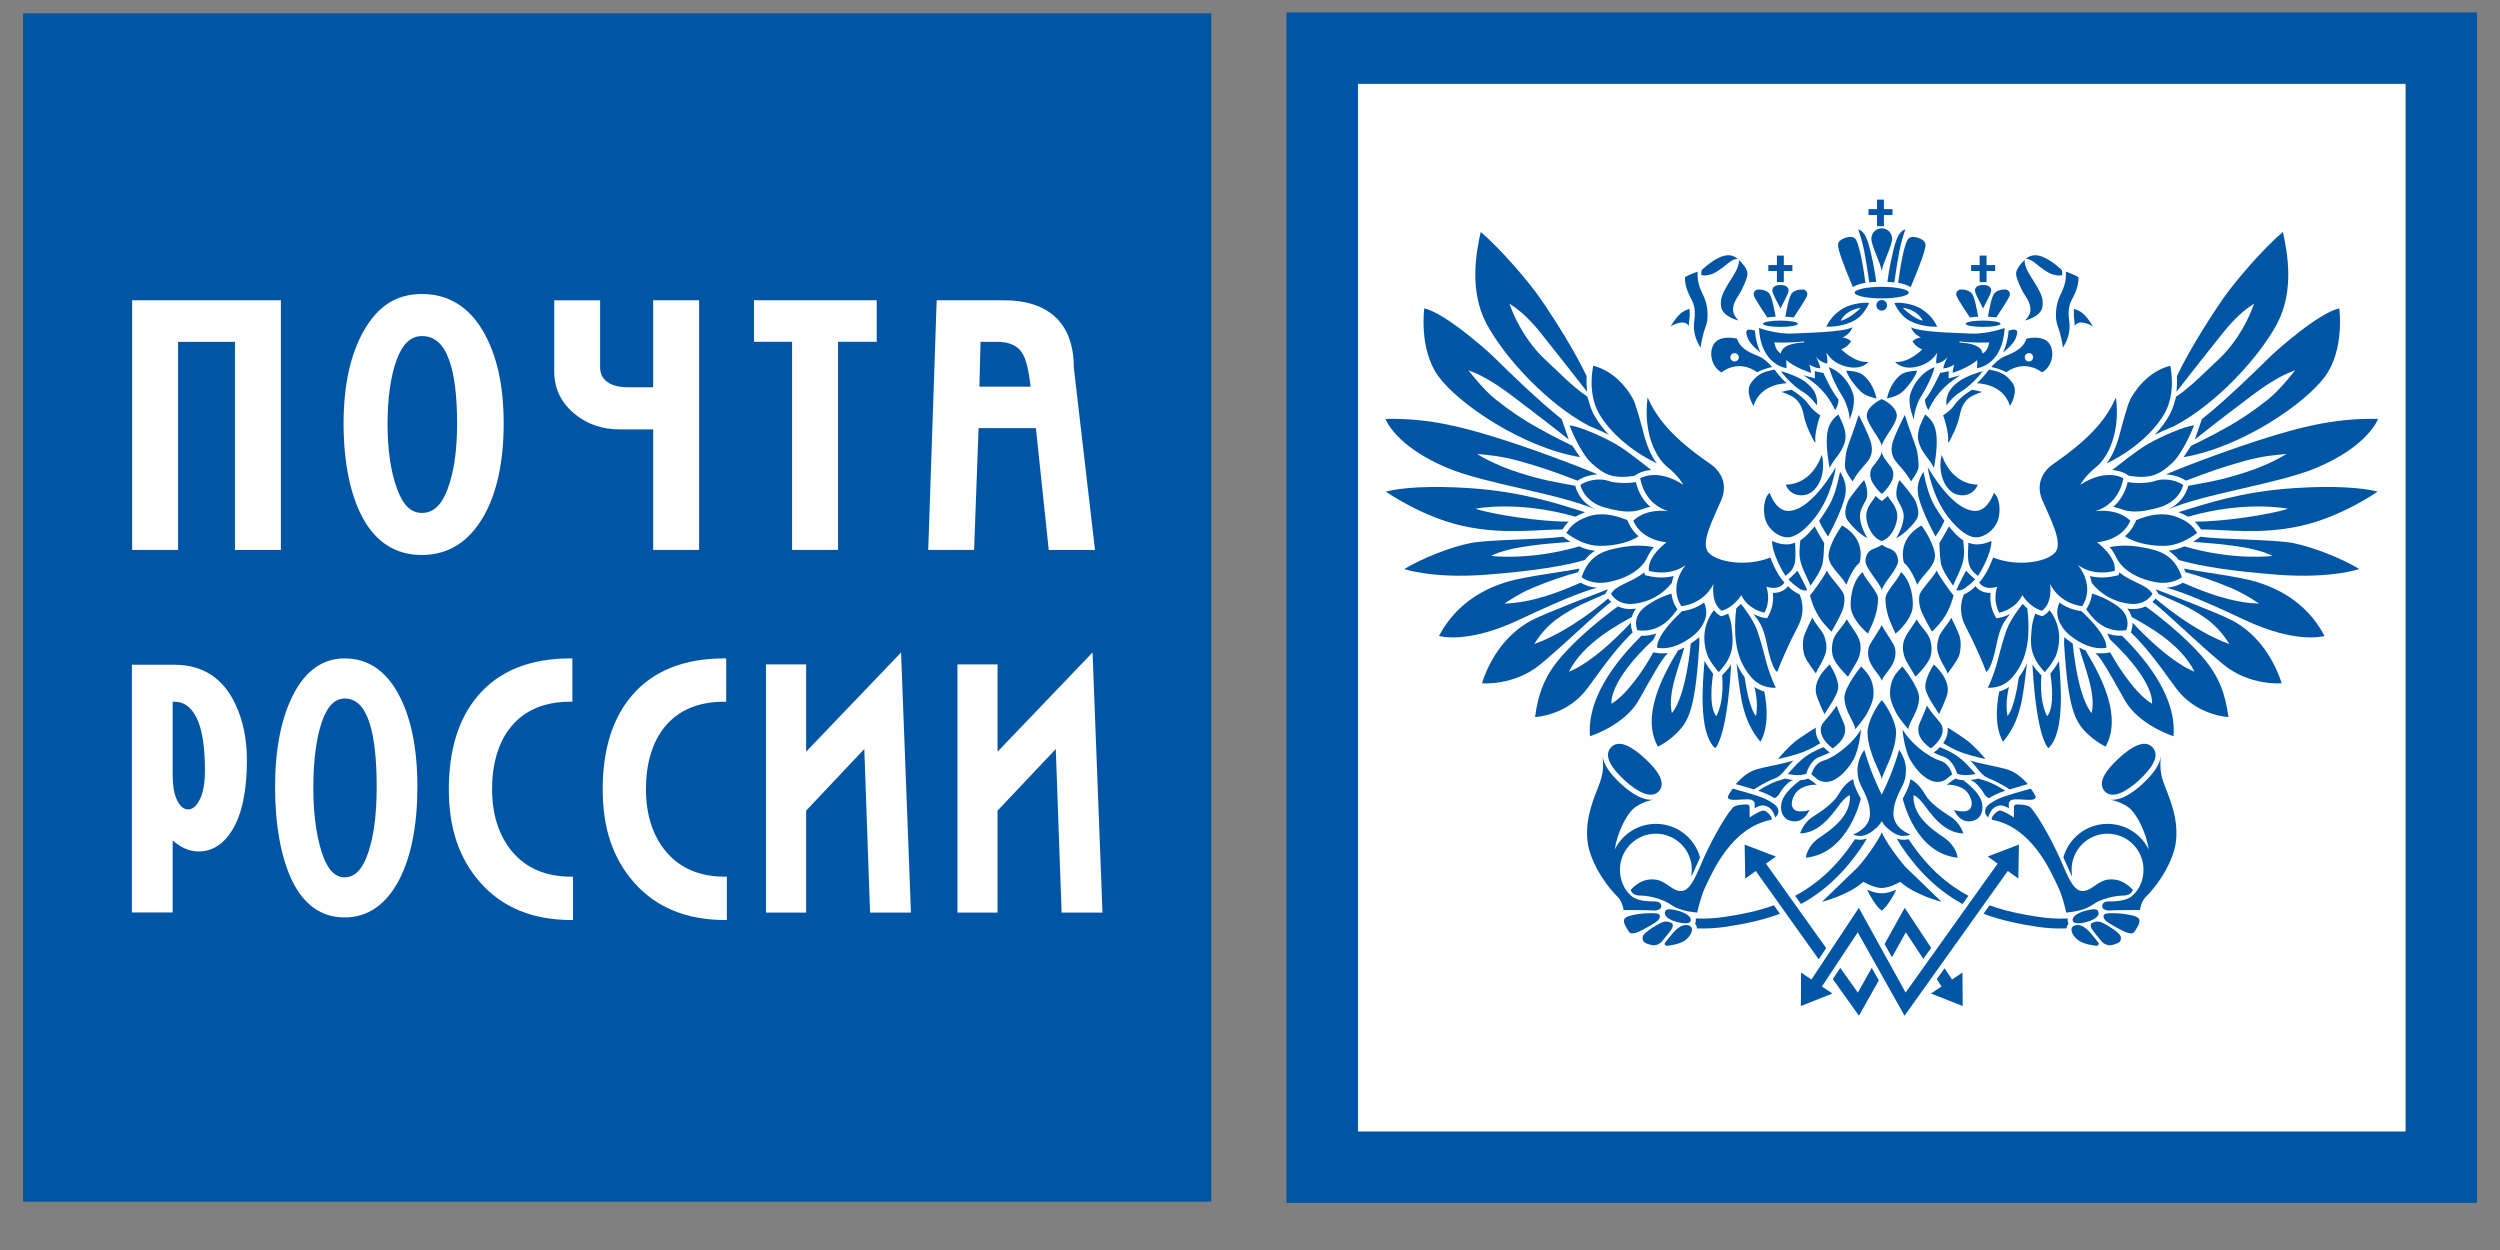<svg width="42" height="21" viewBox="0 0 42 21" fill="none" xmlns="http://www.w3.org/2000/svg">
<rect x="0" y="0" width="42" height="21" fill="#808080" stroke="none"/>
<g clip-path="url(#clip0_247_25553)">
<path d="M20.35 0.224H0.387V20.188H20.35V0.224Z" fill="#0155A5"/>
<path d="M41.614 0.209H21.613V20.209H41.614V0.209Z" fill="#0155A5"/>
<path fill-rule="evenodd" clip-rule="evenodd" d="M40.414 1.409V19.009H22.814V1.409H40.414Z" fill="#FEFEFE"/>
<path fill-rule="evenodd" clip-rule="evenodd" d="M11.183 14.3C10.963 14.032 10.852 13.681 10.852 13.256C10.852 12.831 10.958 12.468 11.167 12.212C11.396 11.931 11.731 11.789 12.166 11.789H12.2V11.061H12.166C11.488 11.061 10.964 11.273 10.61 11.692C10.288 12.071 10.125 12.599 10.125 13.261C10.125 13.924 10.302 14.428 10.652 14.826C11.02 15.244 11.533 15.456 12.177 15.456H12.211V14.728H12.177C11.752 14.728 11.418 14.584 11.183 14.3H11.183ZM8.598 14.3C8.379 14.032 8.267 13.681 8.267 13.256C8.267 12.83 8.374 12.468 8.583 12.212C8.811 11.931 9.147 11.789 9.582 11.789H9.616V11.061H9.582C8.904 11.061 8.38 11.273 8.026 11.692C7.704 12.071 7.54 12.599 7.54 13.261C7.54 13.924 7.718 14.428 8.068 14.826C8.436 15.244 8.948 15.456 9.593 15.456H9.626V14.728H9.593C9.168 14.728 8.833 14.584 8.599 14.3H8.598ZM10.973 7.214V9.239H11.745V5.045H10.973V6.506H10.553C10.38 6.506 10.251 6.467 10.169 6.389C10.111 6.334 10.082 6.261 10.082 6.164V5.046H9.311V6.244C9.311 6.519 9.42 6.753 9.635 6.938C9.848 7.121 10.108 7.214 10.411 7.214H10.974L10.973 7.214ZM18.355 10.961L18.301 11.018C18.301 11.018 16.866 12.517 16.759 12.628V11.162H16.085V15.332H16.759V13.619C16.776 13.601 17.64 12.687 17.737 12.584C17.742 12.733 17.835 15.332 17.835 15.332H18.522L18.355 10.962V10.961ZM13.307 9.239H14.079V5.742H14.729V5.045H12.667V5.742H13.307V9.239ZM15.084 11.018C15.084 11.018 13.649 12.517 13.543 12.628V11.162H12.868V15.332H13.543V13.619C13.56 13.601 14.423 12.687 14.52 12.584C14.526 12.733 14.617 15.332 14.617 15.332H15.304L15.138 10.962L15.084 11.019L15.084 11.018ZM16.472 5.743H16.752C16.95 5.743 17.087 5.802 17.17 5.925C17.237 6.027 17.284 6.225 17.314 6.496H16.454C16.456 6.411 16.47 5.824 16.473 5.743L16.472 5.743ZM16.44 7.193C16.523 7.193 17.325 7.193 17.403 7.193C17.412 7.278 17.619 9.24 17.619 9.24H18.396L18.04 6.173C18.04 5.771 17.916 5.468 17.672 5.277C17.477 5.124 17.21 5.045 16.879 5.045H15.736L15.594 9.239H16.365C16.365 9.239 16.437 7.284 16.44 7.192V7.193ZM2.992 5.743H3.947V9.24H4.719V5.045H2.22V9.239H2.992V5.742V5.743ZM3.353 13.438C3.298 13.545 3.233 13.598 3.161 13.598C3.089 13.598 3.033 13.552 2.982 13.457C2.928 13.356 2.901 13.208 2.901 13.016V11.789H2.93C3.089 11.789 3.211 11.877 3.302 12.058C3.395 12.245 3.443 12.542 3.443 12.944C3.443 13.158 3.413 13.324 3.353 13.438L3.353 13.438ZM2.931 11.168H2.216V15.329H2.901V14.119C3.033 14.236 3.178 14.305 3.336 14.305C3.564 14.305 3.754 14.185 3.901 13.947C4.065 13.681 4.148 13.285 4.148 12.771C4.148 12.414 4.082 12.094 3.95 11.821C3.744 11.388 3.401 11.168 2.931 11.168V11.168ZM7.521 8.213C7.421 8.485 7.28 8.617 7.089 8.617C6.899 8.617 6.769 8.483 6.669 8.208C6.564 7.92 6.511 7.555 6.511 7.123C6.511 6.691 6.563 6.315 6.666 6.039C6.765 5.774 6.903 5.646 7.089 5.646C7.299 5.646 7.447 5.776 7.544 6.044C7.634 6.29 7.679 6.649 7.679 7.112C7.679 7.575 7.626 7.929 7.521 8.213ZM8.117 8.688C8.346 8.292 8.462 7.762 8.462 7.112C8.462 6.461 8.342 5.943 8.106 5.547C7.864 5.143 7.521 4.939 7.088 4.939C6.655 4.939 6.35 5.145 6.116 5.55C5.887 5.947 5.772 6.474 5.772 7.117C5.772 7.761 5.883 8.321 6.102 8.715C6.326 9.119 6.657 9.324 7.088 9.324C7.519 9.324 7.872 9.11 8.117 8.687V8.688ZM6.185 14.326C6.095 14.601 5.962 14.739 5.79 14.739C5.619 14.739 5.496 14.598 5.406 14.32C5.312 14.03 5.264 13.664 5.264 13.229C5.264 12.793 5.311 12.415 5.404 12.137C5.493 11.87 5.623 11.735 5.791 11.735C5.982 11.735 6.118 11.868 6.207 12.142C6.288 12.39 6.328 12.752 6.328 13.216C6.328 13.681 6.281 14.039 6.186 14.325L6.185 14.326ZM6.695 11.662C6.48 11.263 6.176 11.061 5.791 11.061C5.426 11.061 5.136 11.264 4.929 11.665C4.725 12.06 4.621 12.584 4.621 13.222C4.621 13.861 4.721 14.418 4.915 14.811C5.114 15.21 5.409 15.413 5.791 15.413C6.174 15.413 6.487 15.201 6.705 14.782C6.909 14.39 7.012 13.863 7.012 13.216C7.012 12.569 6.905 12.053 6.695 11.662V11.662Z" fill="#FEFEFE"/>
<path fill-rule="evenodd" clip-rule="evenodd" d="M27.68 6.679C27.828 7.006 28.071 7.341 28.732 7.793C28.88 7.894 29.043 8.105 28.918 8.4C28.794 8.696 28.56 9.117 28.7 9.28C28.84 9.444 29.339 9.529 29.743 9.366C29.743 9.366 29.829 9.623 29.977 9.787C29.977 9.787 29.907 9.927 29.674 9.857C29.674 9.857 29.76 10.067 29.643 10.293C29.643 10.293 29.37 10.246 29.253 9.997C29.253 9.997 29.145 10.192 28.926 10.261C28.926 10.261 28.747 10.168 28.786 9.81C28.786 9.81 28.654 10.129 28.248 10.184C28.248 10.184 28.015 9.888 28.319 9.491C28.319 9.491 28.101 9.686 27.703 9.592C27.703 9.592 27.641 9.39 27.999 9.109C27.999 9.109 27.594 9.094 27.439 8.751C27.439 8.751 27.61 8.541 28.03 8.588C28.03 8.588 27.641 8.502 27.555 8.035C27.555 8.035 27.836 7.856 28.279 8.144C28.279 8.144 28.202 7.996 28.015 7.848C27.827 7.7 27.602 7.287 27.679 6.68L27.68 6.679Z" fill="#0155A5"/>
<path fill-rule="evenodd" clip-rule="evenodd" d="M29.309 11.376C29.25 11.298 29.206 11.22 29.173 11.144C29.242 11.711 29.268 12.093 29.574 12.46C29.574 12.46 29.758 12.214 29.64 11.618C29.588 11.603 29.531 11.579 29.475 11.541C29.475 11.541 29.545 11.784 29.502 12.028C29.502 12.028 29.391 11.947 29.309 11.376H29.309Z" fill="#0155A5"/>
<path fill-rule="evenodd" clip-rule="evenodd" d="M28.779 11.318C28.743 11.271 28.673 11.174 28.636 11.104C28.61 11.433 28.523 12.3 28.814 12.57C28.814 12.57 29.012 12.425 29.083 11.162C29.041 11.233 28.967 11.307 28.931 11.348C28.931 11.348 28.979 11.749 28.836 12.032C28.836 12.032 28.692 11.923 28.78 11.318H28.779Z" fill="#0155A5"/>
<path fill-rule="evenodd" clip-rule="evenodd" d="M28.088 11.98C28.332 11.687 28.405 10.813 28.405 10.813C28.439 10.79 28.473 10.765 28.506 10.739C28.521 10.727 28.534 10.716 28.547 10.704C28.547 10.735 28.548 10.768 28.55 10.802C28.515 11.328 28.474 11.871 28.31 12.141C28.148 12.405 27.853 12.543 27.853 12.543C27.575 12.049 27.911 11.386 28.191 10.926C28.226 10.913 28.261 10.897 28.296 10.879C28.198 11.233 28.011 11.655 28.088 11.981L28.088 11.98Z" fill="#0155A5"/>
<path fill-rule="evenodd" clip-rule="evenodd" d="M27.4 10.461C27.398 10.518 27.409 10.563 27.416 10.587C27.419 10.597 27.423 10.609 27.429 10.623C27.197 10.851 27.025 11.069 26.68 11.548C26.335 12.027 25.789 12.046 25.789 12.046C25.841 11.658 25.947 11.352 26.239 11.021C26.531 10.69 26.904 10.389 27.18 10.188C27.25 10.221 27.342 10.241 27.459 10.228C27.468 10.227 27.477 10.226 27.486 10.224C27.449 10.272 27.427 10.32 27.415 10.365C27.207 10.485 26.604 10.791 26.359 11.284C26.359 11.284 26.741 11.165 27.4 10.46L27.4 10.461Z" fill="#0155A5"/>
<path fill-rule="evenodd" clip-rule="evenodd" d="M26.968 9.978L26.991 9.937C26.998 9.923 27.007 9.911 27.015 9.899C26.791 9.986 25.991 10.288 25.733 10.421C25.474 10.556 25.099 10.861 24.896 11.479C24.896 11.479 25.436 11.528 25.881 11.159C26.326 10.79 26.845 10.276 27.067 10.112C27.045 10.091 27.027 10.072 27.015 10.055C27.015 10.055 26.413 10.59 25.776 10.82C25.776 10.82 25.912 10.573 26.164 10.393C26.47 10.175 26.7 10.101 26.968 9.978Z" fill="#0155A5"/>
<path fill-rule="evenodd" clip-rule="evenodd" d="M26.51 9.613C26.518 9.592 26.528 9.572 26.537 9.552C26.273 9.606 25.613 9.685 25.318 9.775C25.023 9.866 24.491 10.081 24.175 10.684C24.175 10.684 24.639 10.828 25.515 10.415C26.391 10.003 26.665 9.918 26.832 9.874C26.698 9.864 26.604 9.819 26.555 9.789C26.206 9.943 25.739 10.128 25.275 10.14C25.275 10.14 25.504 9.978 25.744 9.878C26.006 9.768 26.292 9.669 26.51 9.613Z" fill="#0155A5"/>
<path fill-rule="evenodd" clip-rule="evenodd" d="M26.532 9.179C26.618 9.219 26.684 9.24 26.796 9.252C26.735 9.291 26.676 9.341 26.625 9.408C26.317 9.498 25.791 9.595 24.923 9.658C24.055 9.72 23.592 9.56 23.592 9.56C23.895 9.376 24.377 9.188 24.703 9.124C25.029 9.061 25.885 9.068 26.26 9.017C26.265 9.021 26.31 9.058 26.384 9.103C26.068 9.131 25.395 9.163 25.048 9.339C25.048 9.339 25.689 9.425 26.533 9.179H26.532Z" fill="#0155A5"/>
<path fill-rule="evenodd" clip-rule="evenodd" d="M26.467 8.681C26.511 8.655 26.564 8.629 26.628 8.605C26.189 8.471 25.585 8.259 24.678 8.2C24.011 8.156 23.531 8.194 23.282 8.259C23.282 8.259 23.888 8.686 24.582 8.837C25.275 8.988 25.838 8.892 26.249 8.895C26.276 8.854 26.307 8.809 26.355 8.763C25.874 8.767 25.074 8.642 24.787 8.547C24.787 8.547 25.485 8.4 26.467 8.68L26.467 8.681Z" fill="#0155A5"/>
<path fill-rule="evenodd" clip-rule="evenodd" d="M26.465 8.163C26.468 8.175 26.518 8.423 26.805 8.56C26.189 8.29 24.973 8.134 24.32 7.863C23.437 7.496 23.276 7.038 23.276 7.038C24.04 7.018 24.658 7.205 25.134 7.35C25.692 7.522 26.541 7.838 26.838 7.97C26.727 7.975 26.605 8.007 26.502 8.075C26.087 7.916 25.894 7.849 25.517 7.743C25.22 7.661 25 7.644 24.814 7.626C24.814 7.626 25.075 7.799 25.507 7.937C25.933 8.074 26.119 8.096 26.465 8.162V8.163Z" fill="#0155A5"/>
<path fill-rule="evenodd" clip-rule="evenodd" d="M26.418 7.49C26.444 7.534 26.516 7.638 26.545 7.68C25.569 7.516 24.496 6.778 24.165 6.322C23.833 5.865 23.928 5.181 23.928 5.181C24.249 5.246 24.948 5.85 25.129 6.03C25.31 6.211 25.858 6.744 26.236 7.041L26.355 7.384C26.03 7.124 25.644 6.832 25.405 6.651C25.22 6.512 24.944 6.316 24.669 6.221C24.669 6.221 24.922 6.551 25.127 6.711C25.362 6.898 25.603 7.06 25.799 7.168C25.974 7.264 26.064 7.319 26.418 7.49V7.49Z" fill="#0155A5"/>
<path fill-rule="evenodd" clip-rule="evenodd" d="M29.17 10.22C29.2 10.195 29.225 10.169 29.247 10.145C29.292 10.202 29.442 10.39 29.516 10.578C29.572 10.738 29.632 10.956 29.662 11.081C29.692 11.206 29.781 11.464 29.835 11.553C29.835 11.553 29.597 11.583 29.421 11.378C29.248 11.176 29.189 10.973 29.162 10.765C29.141 10.602 29.148 10.376 29.17 10.22V10.22Z" fill="#0155A5"/>
<path fill-rule="evenodd" clip-rule="evenodd" d="M28.795 10.251C28.84 10.31 28.882 10.335 28.886 10.337L28.918 10.353L28.952 10.342C28.981 10.333 29.009 10.322 29.034 10.309C29.069 10.405 29.082 10.452 29.091 10.533C29.103 10.642 29.124 10.813 29.083 10.953C29.034 11.123 28.931 11.226 28.875 11.292C28.875 11.292 28.72 11.121 28.675 10.98C28.628 10.832 28.612 10.661 28.669 10.484C28.701 10.389 28.751 10.301 28.795 10.251V10.251Z" fill="#0155A5"/>
<path fill-rule="evenodd" clip-rule="evenodd" d="M28.259 10.268C28.418 10.246 28.539 10.189 28.629 10.122C28.649 10.179 28.68 10.254 28.657 10.361C28.634 10.468 28.56 10.586 28.454 10.672C28.294 10.8 28.079 10.92 27.842 10.883C27.842 10.883 27.787 10.705 28.259 10.268Z" fill="#0155A5"/>
<path fill-rule="evenodd" clip-rule="evenodd" d="M28.08 9.971C28.099 10.129 28.175 10.229 28.181 10.236C28.125 10.303 27.925 10.646 27.508 10.588C27.508 10.588 27.395 10.354 27.673 10.168C27.862 10.043 27.951 10.017 28.08 9.971H28.08Z" fill="#0155A5"/>
<path fill-rule="evenodd" clip-rule="evenodd" d="M28.117 9.677C28.006 9.705 27.861 9.716 27.684 9.674L27.636 9.663L27.622 9.616C27.407 9.792 27.153 9.82 27.065 9.978C27.065 9.978 27.172 10.176 27.451 10.143C27.728 10.11 27.937 9.979 28.086 9.793C28.092 9.764 28.104 9.713 28.117 9.677V9.677Z" fill="#0155A5"/>
<path fill-rule="evenodd" clip-rule="evenodd" d="M27.636 9.432C27.675 9.374 27.703 9.283 27.785 9.191C27.602 9.159 27.436 9.157 27.22 9.198C26.964 9.247 26.702 9.307 26.571 9.697C26.571 9.697 26.736 9.837 27.035 9.776C27.288 9.724 27.509 9.615 27.636 9.432Z" fill="#0155A5"/>
<path fill-rule="evenodd" clip-rule="evenodd" d="M27.527 9.009C27.462 8.953 27.403 8.88 27.36 8.786L27.338 8.738C27.116 8.646 26.885 8.6 26.659 8.685C26.432 8.77 26.372 8.868 26.314 8.952C26.314 8.952 26.566 9.162 26.855 9.17C27.143 9.178 27.41 9.095 27.527 9.009Z" fill="#0155A5"/>
<path fill-rule="evenodd" clip-rule="evenodd" d="M27.594 8.552C27.632 8.538 27.675 8.524 27.724 8.514C27.625 8.428 27.529 8.296 27.482 8.098C27.379 8.122 27.137 8.122 27.03 8.082C26.924 8.041 26.714 8.038 26.55 8.147C26.55 8.147 26.604 8.433 26.975 8.531C27.323 8.624 27.453 8.6 27.594 8.552V8.552Z" fill="#0155A5"/>
<path fill-rule="evenodd" clip-rule="evenodd" d="M27.46 7.993L27.509 7.962C27.515 7.958 27.599 7.907 27.741 7.896C27.621 7.807 27.338 7.57 27.136 7.456C26.917 7.332 26.552 7.169 26.367 7.145C26.367 7.145 26.541 7.602 26.743 7.786C26.953 7.977 27.101 8.048 27.46 7.994V7.993Z" fill="#0155A5"/>
<path fill-rule="evenodd" clip-rule="evenodd" d="M27.834 7.783C27.745 7.668 27.675 7.509 27.624 7.322C27.582 7.169 27.487 6.79 27.429 6.692C27.372 6.593 27.168 6.25 26.767 6.144C26.767 6.144 26.661 6.591 26.862 6.945C27.036 7.25 27.391 7.572 27.834 7.784V7.783Z" fill="#0155A5"/>
<path fill-rule="evenodd" clip-rule="evenodd" d="M30.055 9.864C30.105 9.914 30.143 9.942 30.232 9.986C30.232 9.986 30.36 10.23 30.205 10.524C30.05 10.819 29.92 11.12 29.858 11.287C29.858 11.287 29.774 11.274 29.682 10.813C29.619 10.501 29.54 10.423 29.458 10.316C29.547 10.362 29.62 10.376 29.626 10.377L29.688 10.387L29.717 10.332C29.772 10.226 29.788 10.124 29.788 10.039C29.788 10.011 29.786 9.984 29.784 9.961C29.927 9.964 30.004 9.892 30.033 9.855C30.035 9.851 30.038 9.848 30.04 9.845L30.054 9.865L30.055 9.864Z" fill="#0155A5"/>
<path fill-rule="evenodd" clip-rule="evenodd" d="M26.655 6.331C26.654 6.373 26.653 6.421 26.655 6.472L26.663 6.582C26.427 6.28 26.144 5.917 25.874 5.581C25.689 5.352 25.533 5.213 25.359 5.101C25.505 5.526 25.767 5.866 25.953 6.035C26.138 6.204 26.407 6.49 26.669 6.665L26.694 6.751C26.715 6.83 26.745 6.911 26.789 6.987C26.851 7.095 26.931 7.201 27.026 7.303C26.949 7.265 26.862 7.225 26.774 7.188L26.693 7.154C25.973 6.772 25.258 5.981 24.969 5.43C24.68 4.879 24.8 4.24 24.876 3.897C25.203 4.174 25.674 4.72 25.879 5.017C26.131 5.382 26.455 5.898 26.655 6.318V6.331Z" fill="#0155A5"/>
<path fill-rule="evenodd" clip-rule="evenodd" d="M36.76 8.681C36.716 8.655 36.664 8.629 36.599 8.605C37.038 8.471 37.641 8.259 38.549 8.2C39.215 8.156 39.695 8.194 39.944 8.259C39.944 8.259 39.338 8.686 38.644 8.837C37.951 8.988 37.388 8.892 36.977 8.895C36.95 8.854 36.919 8.809 36.871 8.763C37.352 8.767 38.153 8.642 38.439 8.547C38.439 8.547 37.741 8.4 36.76 8.68V8.681Z" fill="#0155A5"/>
<path fill-rule="evenodd" clip-rule="evenodd" d="M36.762 8.163C36.76 8.175 36.709 8.423 36.422 8.56C37.038 8.29 38.254 8.134 38.907 7.863C39.79 7.496 39.951 7.038 39.951 7.038C39.188 7.018 38.568 7.205 38.093 7.35C37.535 7.522 36.686 7.838 36.389 7.97C36.5 7.975 36.622 8.007 36.724 8.075C37.141 7.916 37.333 7.849 37.71 7.743C38.007 7.661 38.227 7.644 38.412 7.626C38.412 7.626 38.15 7.799 37.72 7.937C37.292 8.074 37.108 8.096 36.761 8.162L36.762 8.163Z" fill="#0155A5"/>
<path fill-rule="evenodd" clip-rule="evenodd" d="M36.809 7.49C36.784 7.534 36.711 7.638 36.683 7.68C37.658 7.516 38.731 6.778 39.063 6.322C39.394 5.865 39.3 5.181 39.3 5.181C38.978 5.246 38.279 5.85 38.099 6.03C37.918 6.211 37.37 6.744 36.992 7.041L36.873 7.384C37.197 7.124 37.583 6.832 37.823 6.651C38.007 6.512 38.284 6.316 38.559 6.221C38.559 6.221 38.305 6.551 38.102 6.711C37.866 6.898 37.627 7.06 37.429 7.168C37.254 7.264 37.164 7.319 36.809 7.49V7.49Z" fill="#0155A5"/>
<path fill-rule="evenodd" clip-rule="evenodd" d="M36.572 6.331C36.573 6.373 36.575 6.421 36.573 6.472L36.565 6.582C36.8 6.28 37.084 5.917 37.354 5.581C37.539 5.352 37.694 5.213 37.868 5.101C37.722 5.526 37.461 5.866 37.275 6.035C37.089 6.204 36.821 6.49 36.559 6.665L36.533 6.751C36.513 6.83 36.482 6.911 36.439 6.987C36.377 7.095 36.297 7.201 36.202 7.303C36.278 7.265 36.366 7.225 36.454 7.188L36.535 7.154C37.255 6.772 37.97 5.981 38.259 5.43C38.548 4.879 38.429 4.24 38.352 3.897C38.025 4.174 37.553 4.72 37.348 5.017C37.096 5.382 36.773 5.898 36.572 6.318V6.331Z" fill="#0155A5"/>
<path fill-rule="evenodd" clip-rule="evenodd" d="M27.576 10.681C27.279 10.979 26.653 11.645 26.712 12.368C26.712 12.368 27.294 12.186 27.533 11.76C27.772 11.333 27.92 11.066 28.021 10.97C27.956 10.979 27.891 10.979 27.829 10.969L27.776 10.96C27.629 11.228 27.336 11.668 27.073 11.822C27.073 11.822 27.006 11.466 27.779 10.743C27.791 10.714 27.806 10.68 27.827 10.643C27.756 10.668 27.676 10.683 27.585 10.681L27.576 10.682L27.576 10.681Z" fill="#0155A5"/>
<path fill-rule="evenodd" clip-rule="evenodd" d="M35.548 6.679C35.4 7.006 35.157 7.341 34.497 7.793C34.349 7.894 34.186 8.105 34.31 8.4C34.435 8.696 34.668 9.117 34.528 9.28C34.387 9.444 33.889 9.529 33.484 9.366C33.484 9.366 33.399 9.623 33.251 9.787C33.251 9.787 33.321 9.927 33.554 9.857C33.554 9.857 33.468 10.067 33.586 10.293C33.586 10.293 33.858 10.246 33.975 9.997C33.975 9.997 34.084 10.192 34.302 10.261C34.302 10.261 34.481 10.168 34.442 9.81C34.442 9.81 34.575 10.129 34.979 10.184C34.979 10.184 35.213 9.888 34.91 9.491C34.91 9.491 35.128 9.686 35.525 9.592C35.525 9.592 35.587 9.39 35.229 9.109C35.229 9.109 35.634 9.094 35.79 8.751C35.79 8.751 35.618 8.541 35.198 8.588C35.198 8.588 35.587 8.502 35.673 8.035C35.673 8.035 35.393 7.856 34.949 8.144C34.949 8.144 35.027 7.996 35.213 7.848C35.4 7.7 35.626 7.287 35.548 6.68V6.679Z" fill="#0155A5"/>
<path fill-rule="evenodd" clip-rule="evenodd" d="M33.918 11.376C33.977 11.298 34.021 11.22 34.053 11.144C33.984 11.711 33.958 12.093 33.652 12.46C33.652 12.46 33.468 12.214 33.587 11.618C33.638 11.603 33.696 11.579 33.752 11.541C33.752 11.541 33.681 11.784 33.725 12.028C33.725 12.028 33.836 11.947 33.917 11.376H33.918Z" fill="#0155A5"/>
<path fill-rule="evenodd" clip-rule="evenodd" d="M34.447 11.318C34.483 11.271 34.554 11.174 34.591 11.104C34.616 11.433 34.703 12.3 34.413 12.57C34.413 12.57 34.214 12.425 34.145 11.162C34.186 11.233 34.26 11.307 34.296 11.348C34.296 11.348 34.248 11.749 34.391 12.032C34.391 12.032 34.535 11.923 34.447 11.318Z" fill="#0155A5"/>
<path fill-rule="evenodd" clip-rule="evenodd" d="M35.139 11.98C34.895 11.687 34.822 10.813 34.822 10.813C34.788 10.79 34.754 10.765 34.721 10.739C34.707 10.727 34.693 10.716 34.68 10.704C34.68 10.735 34.68 10.768 34.676 10.802C34.711 11.328 34.753 11.871 34.917 12.141C35.078 12.405 35.374 12.543 35.374 12.543C35.651 12.049 35.316 11.386 35.036 10.926C35 10.913 34.965 10.897 34.93 10.879C35.029 11.233 35.215 11.655 35.139 11.981L35.139 11.98Z" fill="#0155A5"/>
<path fill-rule="evenodd" clip-rule="evenodd" d="M35.827 10.461C35.829 10.518 35.818 10.563 35.81 10.587C35.807 10.597 35.804 10.609 35.798 10.623C36.03 10.851 36.203 11.069 36.547 11.548C36.892 12.027 37.438 12.046 37.438 12.046C37.385 11.658 37.28 11.352 36.988 11.021C36.696 10.69 36.321 10.389 36.047 10.188C35.976 10.221 35.884 10.241 35.767 10.228C35.759 10.227 35.749 10.226 35.74 10.224C35.777 10.272 35.799 10.32 35.812 10.365C36.02 10.485 36.624 10.791 36.868 11.284C36.868 11.284 36.486 11.165 35.826 10.46L35.827 10.461Z" fill="#0155A5"/>
<path fill-rule="evenodd" clip-rule="evenodd" d="M36.26 9.978L36.238 9.937C36.23 9.923 36.222 9.911 36.214 9.899C36.438 9.986 37.238 10.288 37.496 10.421C37.755 10.556 38.129 10.861 38.333 11.479C38.333 11.479 37.793 11.528 37.347 11.159C36.902 10.79 36.383 10.276 36.161 10.112C36.184 10.091 36.201 10.072 36.213 10.055C36.213 10.055 36.816 10.59 37.452 10.82C37.452 10.82 37.316 10.573 37.064 10.393C36.757 10.175 36.529 10.101 36.26 9.978H36.26Z" fill="#0155A5"/>
<path fill-rule="evenodd" clip-rule="evenodd" d="M36.717 9.613C36.708 9.592 36.699 9.572 36.69 9.552C36.954 9.606 37.614 9.685 37.908 9.775C38.203 9.866 38.736 10.081 39.052 10.684C39.052 10.684 38.588 10.828 37.712 10.415C36.836 10.003 36.563 9.918 36.395 9.874C36.528 9.864 36.622 9.819 36.672 9.789C37.021 9.943 37.488 10.128 37.951 10.14C37.951 10.14 37.722 9.978 37.482 9.878C37.222 9.768 36.935 9.669 36.716 9.613H36.717Z" fill="#0155A5"/>
<path fill-rule="evenodd" clip-rule="evenodd" d="M36.695 9.179C36.609 9.219 36.544 9.24 36.432 9.252C36.493 9.291 36.551 9.341 36.603 9.408C36.912 9.498 37.437 9.595 38.305 9.658C39.173 9.72 39.636 9.56 39.636 9.56C39.334 9.376 38.852 9.188 38.526 9.124C38.2 9.061 37.343 9.068 36.968 9.017C36.963 9.021 36.918 9.058 36.845 9.103C37.16 9.131 37.833 9.163 38.18 9.339C38.18 9.339 37.539 9.425 36.696 9.179H36.695Z" fill="#0155A5"/>
<path fill-rule="evenodd" clip-rule="evenodd" d="M34.057 10.22C34.028 10.195 34.002 10.169 33.981 10.145C33.935 10.202 33.786 10.39 33.712 10.578C33.655 10.738 33.596 10.956 33.566 11.081C33.536 11.206 33.447 11.464 33.394 11.553C33.394 11.553 33.632 11.583 33.807 11.378C33.98 11.176 34.039 10.973 34.066 10.765C34.087 10.602 34.08 10.376 34.058 10.22L34.057 10.22Z" fill="#0155A5"/>
<path fill-rule="evenodd" clip-rule="evenodd" d="M34.432 10.251C34.388 10.31 34.345 10.335 34.341 10.337L34.31 10.353L34.276 10.342C34.246 10.333 34.219 10.322 34.193 10.309C34.16 10.405 34.145 10.452 34.136 10.533C34.125 10.642 34.103 10.813 34.144 10.953C34.194 11.123 34.295 11.226 34.351 11.292C34.351 11.292 34.507 11.121 34.552 10.98C34.599 10.832 34.615 10.661 34.557 10.484C34.526 10.389 34.476 10.301 34.431 10.251L34.432 10.251Z" fill="#0155A5"/>
<path fill-rule="evenodd" clip-rule="evenodd" d="M34.968 10.268C34.81 10.246 34.688 10.189 34.598 10.122C34.578 10.179 34.547 10.254 34.57 10.361C34.593 10.468 34.667 10.586 34.773 10.672C34.933 10.8 35.148 10.92 35.385 10.883C35.385 10.883 35.439 10.705 34.968 10.268H34.968Z" fill="#0155A5"/>
<path fill-rule="evenodd" clip-rule="evenodd" d="M35.147 9.971C35.128 10.129 35.053 10.229 35.047 10.236C35.102 10.303 35.302 10.646 35.72 10.588C35.72 10.588 35.832 10.354 35.555 10.168C35.366 10.043 35.277 10.017 35.148 9.971H35.147Z" fill="#0155A5"/>
<path fill-rule="evenodd" clip-rule="evenodd" d="M35.11 9.677C35.221 9.705 35.366 9.716 35.543 9.674L35.591 9.663L35.605 9.616C35.819 9.792 36.074 9.82 36.161 9.978C36.161 9.978 36.054 10.176 35.776 10.143C35.499 10.11 35.29 9.979 35.141 9.793C35.135 9.764 35.123 9.713 35.109 9.677L35.11 9.677Z" fill="#0155A5"/>
<path fill-rule="evenodd" clip-rule="evenodd" d="M35.592 9.432C35.551 9.374 35.525 9.283 35.441 9.191C35.625 9.159 35.792 9.157 36.007 9.198C36.264 9.247 36.525 9.307 36.656 9.697C36.656 9.697 36.49 9.837 36.192 9.776C35.938 9.724 35.718 9.615 35.592 9.432Z" fill="#0155A5"/>
<path fill-rule="evenodd" clip-rule="evenodd" d="M35.7 9.009C35.765 8.953 35.824 8.88 35.867 8.786L35.889 8.738C36.111 8.646 36.343 8.6 36.568 8.685C36.795 8.77 36.855 8.868 36.912 8.952C36.912 8.952 36.661 9.162 36.372 9.17C36.083 9.178 35.816 9.095 35.701 9.009H35.7Z" fill="#0155A5"/>
<path fill-rule="evenodd" clip-rule="evenodd" d="M35.633 8.552C35.595 8.538 35.552 8.524 35.504 8.514C35.603 8.428 35.699 8.296 35.746 8.098C35.849 8.122 36.092 8.122 36.198 8.082C36.304 8.041 36.514 8.038 36.678 8.147C36.678 8.147 36.624 8.433 36.252 8.531C35.904 8.624 35.775 8.6 35.632 8.552L35.633 8.552Z" fill="#0155A5"/>
<path fill-rule="evenodd" clip-rule="evenodd" d="M35.767 7.993L35.718 7.962C35.711 7.958 35.628 7.907 35.486 7.896C35.606 7.807 35.889 7.57 36.092 7.456C36.31 7.332 36.675 7.169 36.86 7.145C36.86 7.145 36.687 7.602 36.484 7.786C36.274 7.977 36.127 8.048 35.767 7.994V7.993Z" fill="#0155A5"/>
<path fill-rule="evenodd" clip-rule="evenodd" d="M35.393 7.783C35.481 7.668 35.552 7.509 35.603 7.322C35.645 7.169 35.741 6.79 35.798 6.692C35.855 6.593 36.06 6.25 36.46 6.144C36.46 6.144 36.566 6.591 36.365 6.945C36.191 7.25 35.836 7.572 35.393 7.784V7.783Z" fill="#0155A5"/>
<path fill-rule="evenodd" clip-rule="evenodd" d="M33.172 9.864C33.121 9.914 33.084 9.942 32.995 9.986C32.995 9.986 32.867 10.23 33.022 10.524C33.176 10.819 33.307 11.12 33.369 11.287C33.369 11.287 33.452 11.274 33.544 10.813C33.607 10.501 33.686 10.423 33.768 10.316C33.679 10.362 33.606 10.376 33.599 10.377L33.538 10.387L33.509 10.332C33.454 10.226 33.438 10.124 33.438 10.039C33.438 10.011 33.44 9.984 33.442 9.961C33.298 9.964 33.222 9.892 33.192 9.855C33.19 9.851 33.188 9.848 33.185 9.845L33.171 9.865L33.172 9.864Z" fill="#0155A5"/>
<path fill-rule="evenodd" clip-rule="evenodd" d="M35.651 10.681C35.948 10.979 36.574 11.645 36.515 12.368C36.515 12.368 35.933 12.186 35.694 11.76C35.455 11.333 35.307 11.066 35.206 10.97C35.271 10.979 35.335 10.979 35.398 10.969L35.451 10.96C35.598 11.228 35.89 11.668 36.154 11.822C36.154 11.822 36.221 11.466 35.448 10.743C35.436 10.714 35.42 10.68 35.4 10.643C35.47 10.668 35.551 10.683 35.642 10.681L35.651 10.682V10.681Z" fill="#0155A5"/>
<path fill-rule="evenodd" clip-rule="evenodd" d="M31.159 4.916C31.159 4.863 31.363 4.819 31.613 4.819C31.864 4.819 32.067 4.863 32.067 4.916C32.067 4.969 31.864 5.013 31.613 5.013C31.362 5.013 31.159 4.97 31.159 4.916Z" fill="#0155A5"/>
<path fill-rule="evenodd" clip-rule="evenodd" d="M29.618 5.439C29.618 5.41 29.749 5.386 29.911 5.386C30.073 5.386 30.203 5.409 30.203 5.439C30.203 5.469 30.072 5.492 29.911 5.492C29.75 5.492 29.618 5.469 29.618 5.439Z" fill="#0155A5"/>
<path fill-rule="evenodd" clip-rule="evenodd" d="M31.702 5.129C31.702 5.179 31.663 5.218 31.613 5.218C31.564 5.218 31.523 5.179 31.523 5.129C31.523 5.08 31.563 5.04 31.613 5.04C31.663 5.04 31.702 5.08 31.702 5.129Z" fill="#0155A5"/>
<path fill-rule="evenodd" clip-rule="evenodd" d="M31.127 4.822C30.976 4.462 30.875 4.196 30.879 4.107C30.882 4.052 30.946 4.013 31.006 3.994C31.066 3.975 31.12 3.972 31.16 4.003C31.238 4.063 31.312 4.55 31.339 4.751C31.262 4.766 31.216 4.776 31.127 4.822Z" fill="#0155A5"/>
<path fill-rule="evenodd" clip-rule="evenodd" d="M31.403 4.744C31.441 4.74 31.481 4.737 31.521 4.736C31.497 4.543 31.43 4.221 31.39 4.094C31.351 3.968 31.301 3.876 31.218 3.853C31.218 3.853 31.282 4.03 31.318 4.213C31.353 4.396 31.38 4.571 31.403 4.744V4.744Z" fill="#0155A5"/>
<path fill-rule="evenodd" clip-rule="evenodd" d="M30.924 5.389C31.09 5.349 31.261 5.172 31.261 5.172C30.992 5.211 30.924 5.389 30.924 5.389ZM31.173 5.373C30.941 5.509 30.681 5.487 30.681 5.487C30.731 5.396 30.778 5.311 30.924 5.206C31.069 5.103 31.306 5.076 31.399 5.089C31.378 5.159 31.283 5.308 31.173 5.373H31.173Z" fill="#0155A5"/>
<path fill-rule="evenodd" clip-rule="evenodd" d="M30.307 5.755V5.736C30.078 5.765 29.808 5.752 29.808 5.752C29.823 5.838 29.858 5.902 29.918 5.941C29.933 5.756 30.307 5.754 30.307 5.754V5.755ZM29.549 5.509C29.549 5.509 29.837 5.618 30.127 5.603C30.416 5.588 30.948 5.582 31.12 5.499C31.12 5.499 31.092 5.607 30.954 5.67C30.954 5.67 31.027 5.67 31.098 5.732C31.098 5.732 31.056 5.821 30.934 5.869C30.934 5.869 31.154 6.098 31.39 6.081C31.39 6.081 31.282 6.216 31.041 6.164C30.8 6.112 30.723 5.977 30.681 5.925C30.681 5.925 30.712 6.054 30.697 6.106C30.697 6.106 30.591 6.099 30.508 5.995C30.508 5.995 30.569 6.099 30.581 6.187C30.581 6.187 30.515 6.195 30.395 6.125C30.395 6.125 30.421 6.189 30.425 6.264C30.425 6.264 30.146 6.175 30.011 6.048C30.011 6.048 30.009 6.135 30.015 6.185C30.015 6.185 29.583 6.141 29.55 5.509L29.549 5.509Z" fill="#0155A5"/>
<path fill-rule="evenodd" clip-rule="evenodd" d="M29.482 5.554C29.492 5.691 29.527 5.826 29.576 5.922C29.576 5.922 29.405 5.793 29.364 5.685C29.322 5.576 29.312 5.502 29.482 5.554V5.554Z" fill="#0155A5"/>
<path fill-rule="evenodd" clip-rule="evenodd" d="M29.141 6.073C29.18 6.073 29.212 6.041 29.212 6.003C29.212 5.964 29.18 5.932 29.141 5.932C29.102 5.932 29.07 5.963 29.07 6.003C29.07 6.042 29.102 6.073 29.141 6.073ZM29.557 5.99C29.671 6.042 29.772 6.165 29.772 6.165C29.6 6.204 29.523 6.254 29.523 6.254C29.193 6.021 28.921 6.256 28.921 6.256C28.742 6.154 28.707 5.907 28.796 5.776C28.885 5.645 29.087 5.667 29.182 5.69C29.242 5.882 29.454 5.944 29.557 5.99Z" fill="#0155A5"/>
<path fill-rule="evenodd" clip-rule="evenodd" d="M29.81 6.208C29.81 6.208 29.93 6.368 30.018 6.439C30.018 6.439 29.573 6.435 29.46 6.82C29.46 6.82 29.307 6.584 29.419 6.431C29.54 6.264 29.651 6.244 29.81 6.208Z" fill="#0155A5"/>
<path fill-rule="evenodd" clip-rule="evenodd" d="M30.299 6.304C30.299 6.304 30.442 6.345 30.49 6.357C30.49 6.357 30.492 6.274 30.488 6.235C30.532 6.245 30.585 6.26 30.631 6.264C30.631 6.264 30.775 6.584 30.887 6.713C30.887 6.713 30.893 6.784 30.831 6.892C30.831 6.892 30.75 6.703 30.604 6.551C30.522 6.465 30.469 6.422 30.299 6.304Z" fill="#0155A5"/>
<path fill-rule="evenodd" clip-rule="evenodd" d="M29.92 6.235C29.966 6.248 30.195 6.319 30.306 6.4C30.445 6.499 30.541 6.614 30.526 6.811C30.526 6.811 30.414 6.655 30.29 6.584C30.191 6.529 30.014 6.373 29.92 6.235Z" fill="#0155A5"/>
<path fill-rule="evenodd" clip-rule="evenodd" d="M29.923 4.788C29.966 4.788 30.048 4.808 30.048 4.876C30.048 4.943 29.942 5.109 29.913 5.182H29.911C29.882 5.109 29.775 4.944 29.775 4.876C29.775 4.807 29.858 4.788 29.9 4.788H29.923Z" fill="#0155A5"/>
<path fill-rule="evenodd" clip-rule="evenodd" d="M29.831 5.32C29.811 5.224 29.773 4.974 29.713 4.919C29.657 4.867 29.574 4.862 29.533 4.864C29.491 4.867 29.448 4.91 29.465 4.966C29.482 5.022 29.666 5.298 29.69 5.333C29.733 5.326 29.724 5.328 29.83 5.32H29.831Z" fill="#0155A5"/>
<path fill-rule="evenodd" clip-rule="evenodd" d="M29.993 5.32C30.014 5.224 30.051 4.974 30.111 4.919C30.166 4.867 30.25 4.862 30.291 4.864C30.333 4.867 30.377 4.91 30.359 4.966C30.342 5.022 30.158 5.298 30.134 5.333C30.091 5.326 30.1 5.328 29.994 5.32H29.993Z" fill="#0155A5"/>
<path fill-rule="evenodd" clip-rule="evenodd" d="M30.112 4.453H29.968V4.294H29.852V4.453H29.708V4.553H29.852V4.74H29.968V4.553H30.112V4.453Z" fill="#0155A5"/>
<path fill-rule="evenodd" clip-rule="evenodd" d="M28.372 5.476C28.372 5.446 28.375 5.416 28.379 5.385C28.39 5.308 28.391 5.242 28.382 5.188C28.279 5.227 28.209 5.252 28.066 5.482C28.066 5.482 28.293 5.342 28.372 5.476H28.372Z" fill="#0155A5"/>
<path fill-rule="evenodd" clip-rule="evenodd" d="M28.571 5.841C28.573 5.784 28.61 5.604 28.658 5.476C28.716 5.321 28.683 5.095 28.613 4.957C28.545 4.825 28.509 4.701 28.521 4.563C28.521 4.563 28.386 4.608 28.309 4.655C28.296 4.814 28.389 4.973 28.433 5.064C28.486 5.172 28.475 5.311 28.463 5.396C28.444 5.541 28.473 5.695 28.571 5.84V5.841Z" fill="#0155A5"/>
<path fill-rule="evenodd" clip-rule="evenodd" d="M28.585 4.623C28.58 4.606 28.58 4.556 28.59 4.536C28.59 4.536 28.801 4.329 28.979 4.294C29.092 4.271 29.162 4.321 29.194 4.349C29.194 4.349 29.131 4.341 29.036 4.419C28.941 4.496 28.824 4.589 28.734 4.612C28.646 4.635 28.627 4.628 28.585 4.623L28.585 4.623Z" fill="#0155A5"/>
<path fill-rule="evenodd" clip-rule="evenodd" d="M29.212 4.364C29.292 4.444 29.359 4.528 29.357 4.601C29.356 4.677 29.268 4.866 29.222 4.938C29.176 5.011 29.108 5.105 29.116 5.22C29.12 5.278 29.16 5.337 29.207 5.385C29.207 5.385 28.949 5.324 28.917 5.164C28.889 5.021 28.95 4.921 28.992 4.841C29.03 4.767 29.15 4.593 29.18 4.52C29.207 4.455 29.222 4.4 29.212 4.364V4.364Z" fill="#0155A5"/>
<path fill-rule="evenodd" clip-rule="evenodd" d="M30.726 6.168C30.777 6.35 30.865 6.522 30.952 6.658C31.03 6.78 31.08 6.981 31.072 7.049C31.072 7.049 31.189 6.79 31.129 6.608C31.083 6.467 30.957 6.257 30.726 6.168Z" fill="#0155A5"/>
<path fill-rule="evenodd" clip-rule="evenodd" d="M31.018 6.228C31.018 6.228 31.195 6.23 31.278 6.285C31.385 6.356 31.487 6.51 31.525 6.694C31.525 6.694 31.346 6.663 31.257 6.575C31.169 6.486 31.059 6.354 31.018 6.228Z" fill="#0155A5"/>
<path fill-rule="evenodd" clip-rule="evenodd" d="M30.098 6.548C30.064 6.551 29.973 6.572 29.928 6.585C29.928 6.585 30.079 6.629 30.155 6.692C30.219 6.745 30.275 6.827 30.301 6.966C30.337 7.159 30.451 7.367 30.485 7.43L30.499 7.427C30.478 7.294 30.561 7.018 30.582 6.978C30.582 6.978 30.463 6.902 30.408 6.825C30.367 6.767 30.296 6.671 30.098 6.548Z" fill="#0155A5"/>
<path fill-rule="evenodd" clip-rule="evenodd" d="M30.885 6.963C30.929 7.065 31.046 7.245 30.991 7.432C30.936 7.62 30.814 7.701 30.738 7.86C30.738 7.86 30.678 7.573 30.691 7.351C30.704 7.13 30.785 7.044 30.884 6.963H30.885Z" fill="#0155A5"/>
<path fill-rule="evenodd" clip-rule="evenodd" d="M31.226 6.971C31.226 6.971 31.403 7.313 31.435 7.448C31.466 7.581 31.438 7.669 31.377 7.75C31.317 7.831 31.216 7.917 31.123 8.087C31.123 8.087 31.013 7.943 31 7.868C30.987 7.792 31.008 7.613 31.032 7.537C31.055 7.461 31.148 7.219 31.227 6.971L31.226 6.971Z" fill="#0155A5"/>
<path fill-rule="evenodd" clip-rule="evenodd" d="M31.317 8.065C31.278 8.106 31.072 8.354 31.044 8.427C31.016 8.5 30.969 8.636 31.033 8.731C31.097 8.826 31.244 8.978 31.373 9.042C31.373 9.042 31.234 8.825 31.248 8.646C31.257 8.532 31.345 8.43 31.362 8.36C31.379 8.29 31.367 8.173 31.317 8.065Z" fill="#0155A5"/>
<path fill-rule="evenodd" clip-rule="evenodd" d="M30.913 7.927C30.944 7.972 31 8.078 31.007 8.182C31.015 8.284 30.998 8.367 30.942 8.517C30.871 8.707 30.762 8.918 30.711 9.013C30.711 9.013 30.614 8.874 30.561 8.75C30.561 8.75 30.712 8.543 30.777 8.396C30.852 8.223 30.884 8.063 30.913 7.927Z" fill="#0155A5"/>
<path fill-rule="evenodd" clip-rule="evenodd" d="M30.842 7.847C30.842 7.847 30.777 8.335 30.49 8.697C30.296 8.942 30.138 9.027 30.034 9.027C29.876 9.027 29.718 8.896 29.664 8.746C29.611 8.595 29.628 8.362 29.73 8.28C29.73 8.28 29.825 8.572 30.027 8.583C30.255 8.596 30.549 8.34 30.842 7.848V7.847Z" fill="#0155A5"/>
<path fill-rule="evenodd" clip-rule="evenodd" d="M30.607 7.644C30.631 7.731 30.638 7.865 30.607 7.991C30.583 8.086 30.524 8.212 30.412 8.282C30.315 8.343 30.086 8.357 29.999 8.141C29.999 8.141 30.416 8.173 30.606 7.644H30.607Z" fill="#0155A5"/>
<path fill-rule="evenodd" clip-rule="evenodd" d="M31.291 9.61C31.348 9.757 31.552 9.942 31.551 10.056C31.547 10.36 31.415 10.546 31.384 10.646C31.384 10.646 31.141 10.453 31.097 10.232C31.076 10.118 31.101 9.778 31.291 9.61Z" fill="#0155A5"/>
<path fill-rule="evenodd" clip-rule="evenodd" d="M31.019 9.824C31.047 9.746 31.136 9.532 31.24 9.456C31.24 9.456 31.373 9.067 30.947 8.828C30.947 8.828 30.773 9.06 30.726 9.277C30.679 9.496 30.911 9.627 31.019 9.824V9.824Z" fill="#0155A5"/>
<path fill-rule="evenodd" clip-rule="evenodd" d="M30.486 8.843C30.418 8.924 30.321 9.039 30.247 9.075C30.247 9.075 30.221 9.248 30.236 9.364C30.258 9.535 30.368 9.71 30.415 9.839C30.415 9.839 30.601 9.596 30.622 9.453C30.644 9.31 30.64 9.193 30.647 9.125C30.647 9.125 30.543 8.956 30.486 8.843Z" fill="#0155A5"/>
<path fill-rule="evenodd" clip-rule="evenodd" d="M29.996 9.675C29.944 9.596 29.773 9.301 29.77 9.087C29.77 9.087 29.98 9.198 30.156 9.116C30.156 9.116 30.179 9.395 30.145 9.489C30.118 9.565 30.081 9.611 29.996 9.675H29.996Z" fill="#0155A5"/>
<path fill-rule="evenodd" clip-rule="evenodd" d="M30.046 9.735C30.08 9.705 30.163 9.628 30.197 9.587C30.197 9.587 30.336 9.842 30.36 9.917C30.36 9.917 30.29 9.935 30.214 9.879C30.137 9.823 30.12 9.809 30.045 9.735H30.046Z" fill="#0155A5"/>
<path fill-rule="evenodd" clip-rule="evenodd" d="M30.69 9.585C30.673 9.65 30.448 9.962 30.409 10.001C30.409 10.001 30.427 10.114 30.51 10.277C30.593 10.44 30.709 10.554 30.77 10.611C30.77 10.611 30.909 10.369 30.951 10.262C30.997 10.14 30.992 10.02 30.971 9.976C30.924 9.871 30.761 9.719 30.689 9.586L30.69 9.585Z" fill="#0155A5"/>
<path fill-rule="evenodd" clip-rule="evenodd" d="M31.027 10.403C31.076 10.504 31.227 10.669 31.25 10.799C31.268 10.901 31.252 10.986 31.224 11.056C31.196 11.127 31.106 11.263 31.046 11.368C31.046 11.368 30.841 11.175 30.796 11.036C30.761 10.932 30.774 10.783 30.823 10.691C30.873 10.6 30.98 10.499 31.026 10.402L31.027 10.403Z" fill="#0155A5"/>
<path fill-rule="evenodd" clip-rule="evenodd" d="M30.446 10.375C30.5 10.491 30.626 10.607 30.656 10.709C30.69 10.829 30.701 10.906 30.643 11.046C30.591 11.169 30.529 11.24 30.508 11.315C30.508 11.315 30.341 11.099 30.314 11.009C30.286 10.919 30.277 10.771 30.311 10.677C30.346 10.583 30.405 10.46 30.446 10.375Z" fill="#0155A5"/>
<path fill-rule="evenodd" clip-rule="evenodd" d="M31.267 11.197C31.267 11.197 30.98 11.544 30.986 11.728C30.995 11.957 31.147 12.109 31.169 12.25C31.169 12.25 31.319 12.08 31.376 11.966C31.441 11.837 31.489 11.728 31.473 11.582C31.455 11.437 31.416 11.343 31.267 11.197Z" fill="#0155A5"/>
<path fill-rule="evenodd" clip-rule="evenodd" d="M30.738 11.163C30.783 11.229 30.912 11.455 30.876 11.591C30.84 11.725 30.698 11.916 30.651 11.997C30.651 11.997 30.537 11.764 30.512 11.657C30.487 11.55 30.51 11.377 30.739 11.163H30.738Z" fill="#0155A5"/>
<path fill-rule="evenodd" clip-rule="evenodd" d="M33.609 5.439C33.609 5.41 33.478 5.386 33.317 5.386C33.155 5.386 33.024 5.409 33.024 5.439C33.024 5.469 33.155 5.492 33.317 5.492C33.478 5.492 33.609 5.469 33.609 5.439Z" fill="#0155A5"/>
<path fill-rule="evenodd" clip-rule="evenodd" d="M31.616 4.541C31.635 4.41 31.787 4.132 31.787 4.009C31.787 3.913 31.709 3.836 31.613 3.836C31.518 3.836 31.439 3.913 31.439 4.009C31.439 4.132 31.591 4.41 31.61 4.541H31.616Z" fill="#0155A5"/>
<path fill-rule="evenodd" clip-rule="evenodd" d="M32.1 4.822C32.252 4.462 32.353 4.196 32.348 4.107C32.345 4.052 32.282 4.013 32.221 3.994C32.161 3.975 32.108 3.972 32.068 4.003C31.989 4.063 31.916 4.55 31.889 4.751C31.966 4.766 32.012 4.776 32.1 4.822Z" fill="#0155A5"/>
<path fill-rule="evenodd" clip-rule="evenodd" d="M31.825 4.744C31.786 4.74 31.747 4.737 31.708 4.736C31.732 4.543 31.798 4.221 31.838 4.094C31.877 3.968 31.927 3.876 32.01 3.853C32.01 3.853 31.946 4.03 31.91 4.213C31.876 4.396 31.848 4.571 31.825 4.744V4.744Z" fill="#0155A5"/>
<path fill-rule="evenodd" clip-rule="evenodd" d="M31.966 5.171C31.966 5.171 32.136 5.349 32.303 5.389C32.303 5.389 32.234 5.21 31.966 5.171ZM31.827 5.089C31.92 5.076 32.157 5.102 32.303 5.206C32.449 5.31 32.496 5.395 32.546 5.487C32.546 5.487 32.286 5.508 32.053 5.372C31.944 5.308 31.849 5.158 31.827 5.089Z" fill="#0155A5"/>
<path fill-rule="evenodd" clip-rule="evenodd" d="M33.309 5.942C33.369 5.903 33.405 5.838 33.419 5.753C33.419 5.753 33.148 5.765 32.92 5.736V5.755C32.92 5.755 33.294 5.757 33.309 5.943L33.309 5.942ZM33.213 6.185C33.22 6.135 33.217 6.048 33.217 6.048C33.082 6.175 32.804 6.264 32.804 6.264C32.808 6.19 32.833 6.125 32.833 6.125C32.715 6.196 32.648 6.187 32.648 6.187C32.66 6.1 32.72 5.996 32.72 5.996C32.638 6.099 32.531 6.106 32.531 6.106C32.517 6.054 32.548 5.925 32.548 5.925C32.506 5.977 32.429 6.113 32.188 6.164C31.946 6.216 31.839 6.082 31.839 6.082C32.074 6.098 32.294 5.87 32.294 5.87C32.172 5.822 32.13 5.733 32.13 5.733C32.201 5.671 32.273 5.671 32.273 5.671C32.136 5.608 32.107 5.5 32.107 5.5C32.28 5.583 32.811 5.589 33.1 5.604C33.389 5.618 33.678 5.51 33.678 5.51C33.645 6.142 33.213 6.186 33.213 6.186V6.185Z" fill="#0155A5"/>
<path fill-rule="evenodd" clip-rule="evenodd" d="M33.745 5.554C33.735 5.691 33.699 5.826 33.651 5.922C33.651 5.922 33.822 5.793 33.863 5.685C33.905 5.576 33.916 5.502 33.745 5.554V5.554Z" fill="#0155A5"/>
<path fill-rule="evenodd" clip-rule="evenodd" d="M34.157 6.003C34.157 5.963 34.125 5.932 34.086 5.932C34.047 5.932 34.016 5.963 34.016 6.003C34.016 6.042 34.048 6.073 34.086 6.073C34.124 6.073 34.157 6.041 34.157 6.003ZM34.044 5.69C34.14 5.667 34.341 5.645 34.431 5.776C34.52 5.907 34.485 6.154 34.306 6.256C34.306 6.256 34.034 6.021 33.704 6.254C33.704 6.254 33.627 6.204 33.454 6.165C33.454 6.165 33.556 6.042 33.67 5.99C33.772 5.944 33.984 5.882 34.044 5.69Z" fill="#0155A5"/>
<path fill-rule="evenodd" clip-rule="evenodd" d="M33.417 6.208C33.417 6.208 33.297 6.368 33.21 6.439C33.21 6.439 33.654 6.435 33.767 6.82C33.767 6.82 33.921 6.584 33.808 6.431C33.687 6.264 33.575 6.244 33.417 6.208Z" fill="#0155A5"/>
<path fill-rule="evenodd" clip-rule="evenodd" d="M32.928 6.304C32.928 6.304 32.785 6.345 32.737 6.357C32.737 6.357 32.735 6.274 32.739 6.235C32.695 6.245 32.641 6.26 32.596 6.264C32.596 6.264 32.452 6.584 32.34 6.713C32.34 6.713 32.334 6.784 32.396 6.892C32.396 6.892 32.477 6.703 32.623 6.551C32.705 6.465 32.758 6.422 32.928 6.304Z" fill="#0155A5"/>
<path fill-rule="evenodd" clip-rule="evenodd" d="M33.307 6.235C33.261 6.248 33.031 6.319 32.92 6.4C32.781 6.499 32.685 6.614 32.7 6.811C32.7 6.811 32.812 6.655 32.937 6.584C33.035 6.529 33.213 6.373 33.307 6.235H33.307Z" fill="#0155A5"/>
<path fill-rule="evenodd" clip-rule="evenodd" d="M33.304 4.788C33.261 4.788 33.179 4.808 33.179 4.876C33.179 4.943 33.286 5.109 33.314 5.182H33.317C33.345 5.109 33.452 4.944 33.452 4.876C33.452 4.807 33.37 4.788 33.327 4.788H33.304Z" fill="#0155A5"/>
<path fill-rule="evenodd" clip-rule="evenodd" d="M33.397 5.32C33.417 5.224 33.454 4.974 33.514 4.919C33.57 4.867 33.653 4.862 33.694 4.864C33.736 4.867 33.78 4.91 33.763 4.966C33.745 5.022 33.561 5.298 33.537 5.333C33.494 5.326 33.503 5.328 33.397 5.32Z" fill="#0155A5"/>
<path fill-rule="evenodd" clip-rule="evenodd" d="M33.234 5.32C33.214 5.224 33.176 4.974 33.117 4.919C33.06 4.867 32.978 4.862 32.936 4.864C32.895 4.867 32.851 4.91 32.868 4.966C32.885 5.022 33.069 5.298 33.094 5.333C33.137 5.326 33.128 5.328 33.234 5.32Z" fill="#0155A5"/>
<path fill-rule="evenodd" clip-rule="evenodd" d="M33.115 4.453H33.258V4.294H33.374V4.453H33.518V4.553H33.374V4.74H33.258V4.553H33.115V4.453Z" fill="#0155A5"/>
<path fill-rule="evenodd" clip-rule="evenodd" d="M31.391 3.513H31.534V3.354H31.65V3.513H31.794V3.613H31.65V3.8H31.534V3.613H31.391V3.513Z" fill="#0155A5"/>
<path fill-rule="evenodd" clip-rule="evenodd" d="M34.855 5.476C34.855 5.446 34.853 5.416 34.849 5.385C34.838 5.308 34.837 5.242 34.846 5.188C34.949 5.227 35.019 5.252 35.161 5.482C35.161 5.482 34.934 5.342 34.855 5.476Z" fill="#0155A5"/>
<path fill-rule="evenodd" clip-rule="evenodd" d="M34.656 5.841C34.654 5.784 34.617 5.604 34.569 5.476C34.511 5.321 34.544 5.095 34.613 4.957C34.681 4.825 34.718 4.701 34.706 4.563C34.706 4.563 34.84 4.608 34.917 4.655C34.93 4.814 34.837 4.973 34.793 5.064C34.74 5.172 34.751 5.311 34.763 5.396C34.783 5.541 34.753 5.695 34.656 5.84L34.656 5.841Z" fill="#0155A5"/>
<path fill-rule="evenodd" clip-rule="evenodd" d="M34.642 4.623C34.647 4.606 34.647 4.556 34.637 4.536C34.637 4.536 34.426 4.329 34.248 4.294C34.136 4.271 34.066 4.321 34.033 4.349C34.033 4.349 34.096 4.341 34.19 4.419C34.285 4.496 34.403 4.589 34.492 4.612C34.58 4.635 34.6 4.628 34.642 4.623V4.623Z" fill="#0155A5"/>
<path fill-rule="evenodd" clip-rule="evenodd" d="M34.016 4.364C33.936 4.444 33.869 4.528 33.87 4.601C33.872 4.677 33.959 4.866 34.005 4.938C34.052 5.011 34.119 5.105 34.111 5.22C34.107 5.278 34.067 5.337 34.02 5.385C34.02 5.385 34.279 5.324 34.311 5.164C34.339 5.021 34.278 4.921 34.236 4.841C34.197 4.767 34.078 4.593 34.048 4.52C34.021 4.455 34.006 4.4 34.016 4.364V4.364Z" fill="#0155A5"/>
<path fill-rule="evenodd" clip-rule="evenodd" d="M32.502 6.168C32.45 6.35 32.361 6.522 32.275 6.658C32.196 6.78 32.147 6.981 32.155 7.049C32.155 7.049 32.037 6.79 32.097 6.608C32.143 6.467 32.269 6.257 32.501 6.168H32.502Z" fill="#0155A5"/>
<path fill-rule="evenodd" clip-rule="evenodd" d="M32.209 6.228C32.209 6.228 32.032 6.23 31.948 6.285C31.842 6.356 31.74 6.51 31.701 6.694C31.701 6.694 31.881 6.663 31.969 6.575C32.058 6.486 32.168 6.354 32.209 6.228Z" fill="#0155A5"/>
<path fill-rule="evenodd" clip-rule="evenodd" d="M33.13 6.548C33.163 6.551 33.254 6.572 33.299 6.585C33.299 6.585 33.148 6.629 33.072 6.692C33.008 6.745 32.952 6.827 32.926 6.966C32.889 7.159 32.775 7.367 32.741 7.43L32.727 7.427C32.748 7.294 32.664 7.018 32.644 6.978C32.644 6.978 32.764 6.902 32.819 6.825C32.859 6.767 32.931 6.671 33.129 6.548H33.13Z" fill="#0155A5"/>
<path fill-rule="evenodd" clip-rule="evenodd" d="M32.343 6.963C32.298 7.065 32.181 7.245 32.236 7.432C32.291 7.62 32.413 7.701 32.489 7.86C32.489 7.86 32.549 7.573 32.535 7.351C32.522 7.13 32.442 7.044 32.343 6.963Z" fill="#0155A5"/>
<path fill-rule="evenodd" clip-rule="evenodd" d="M31.616 7.489C31.624 7.379 31.878 7.114 31.866 6.971C31.852 6.827 31.662 6.725 31.615 6.705H31.612C31.565 6.726 31.375 6.828 31.362 6.971C31.349 7.114 31.603 7.379 31.611 7.489H31.616Z" fill="#0155A5"/>
<path fill-rule="evenodd" clip-rule="evenodd" d="M32.001 6.971C32.001 6.971 31.824 7.313 31.792 7.448C31.761 7.581 31.789 7.669 31.849 7.75C31.909 7.831 32.011 7.917 32.105 8.087C32.105 8.087 32.214 7.943 32.228 7.868C32.24 7.792 32.22 7.613 32.196 7.537C32.173 7.461 32.079 7.219 32.001 6.971V6.971Z" fill="#0155A5"/>
<path fill-rule="evenodd" clip-rule="evenodd" d="M31.616 8.296C31.697 8.227 31.768 8.123 31.791 8.061C31.813 8 31.819 7.91 31.765 7.841C31.702 7.759 31.621 7.668 31.615 7.593H31.611C31.605 7.668 31.525 7.759 31.461 7.841C31.408 7.91 31.414 8 31.437 8.061C31.459 8.123 31.532 8.226 31.613 8.296H31.616Z" fill="#0155A5"/>
<path fill-rule="evenodd" clip-rule="evenodd" d="M31.91 8.065C31.949 8.106 32.155 8.354 32.184 8.427C32.212 8.5 32.259 8.636 32.194 8.731C32.13 8.826 31.984 8.978 31.855 9.042C31.855 9.042 31.995 8.825 31.981 8.646C31.972 8.532 31.883 8.43 31.866 8.36C31.849 8.29 31.861 8.173 31.91 8.065Z" fill="#0155A5"/>
<path fill-rule="evenodd" clip-rule="evenodd" d="M32.314 7.927C32.283 7.972 32.227 8.078 32.219 8.182C32.212 8.284 32.229 8.367 32.285 8.517C32.355 8.707 32.465 8.918 32.516 9.013C32.516 9.013 32.613 8.874 32.666 8.75C32.666 8.75 32.514 8.543 32.45 8.396C32.374 8.223 32.343 8.063 32.314 7.927H32.314Z" fill="#0155A5"/>
<path fill-rule="evenodd" clip-rule="evenodd" d="M32.385 7.847C32.385 7.847 32.45 8.335 32.737 8.697C32.931 8.942 33.089 9.027 33.194 9.027C33.352 9.027 33.509 8.896 33.563 8.746C33.616 8.595 33.599 8.362 33.497 8.28C33.497 8.28 33.402 8.572 33.2 8.583C32.972 8.596 32.678 8.34 32.385 7.848V7.847Z" fill="#0155A5"/>
<path fill-rule="evenodd" clip-rule="evenodd" d="M32.621 7.644C32.596 7.731 32.589 7.865 32.621 7.991C32.645 8.086 32.703 8.212 32.815 8.282C32.912 8.343 33.14 8.357 33.228 8.141C33.228 8.141 32.81 8.173 32.621 7.644Z" fill="#0155A5"/>
<path fill-rule="evenodd" clip-rule="evenodd" d="M31.613 9.092C31.673 9.064 31.723 9.042 31.791 8.939C31.844 8.857 31.894 8.707 31.866 8.6C31.83 8.467 31.758 8.414 31.715 8.332C31.68 8.364 31.658 8.39 31.615 8.415H31.612C31.569 8.39 31.546 8.364 31.51 8.332C31.467 8.414 31.396 8.467 31.36 8.6C31.333 8.707 31.383 8.857 31.436 8.939C31.503 9.042 31.553 9.063 31.613 9.092H31.613Z" fill="#0155A5"/>
<path fill-rule="evenodd" clip-rule="evenodd" d="M31.614 9.914C31.642 9.785 31.912 9.535 31.887 9.399C31.85 9.195 31.719 9.238 31.616 9.152H31.614C31.51 9.238 31.377 9.195 31.34 9.399C31.316 9.535 31.584 9.785 31.613 9.914H31.614H31.614Z" fill="#0155A5"/>
<path fill-rule="evenodd" clip-rule="evenodd" d="M31.937 9.61C31.879 9.757 31.674 9.942 31.676 10.056C31.679 10.36 31.812 10.546 31.843 10.646C31.843 10.646 32.086 10.453 32.129 10.232C32.151 10.118 32.126 9.778 31.937 9.61Z" fill="#0155A5"/>
<path fill-rule="evenodd" clip-rule="evenodd" d="M32.209 9.824C32.18 9.746 32.091 9.532 31.987 9.456C31.987 9.456 31.855 9.067 32.28 8.828C32.28 8.828 32.455 9.06 32.502 9.277C32.548 9.496 32.317 9.627 32.209 9.824V9.824Z" fill="#0155A5"/>
<path fill-rule="evenodd" clip-rule="evenodd" d="M32.741 8.843C32.809 8.924 32.906 9.039 32.981 9.075C32.981 9.075 33.005 9.248 32.991 9.364C32.97 9.535 32.859 9.71 32.813 9.839C32.813 9.839 32.627 9.596 32.606 9.453C32.584 9.31 32.588 9.193 32.581 9.125C32.581 9.125 32.685 8.956 32.742 8.843H32.741Z" fill="#0155A5"/>
<path fill-rule="evenodd" clip-rule="evenodd" d="M33.23 9.675C33.283 9.596 33.454 9.301 33.456 9.087C33.456 9.087 33.246 9.198 33.07 9.116C33.07 9.116 33.047 9.395 33.082 9.489C33.109 9.565 33.145 9.611 33.23 9.675Z" fill="#0155A5"/>
<path fill-rule="evenodd" clip-rule="evenodd" d="M33.182 9.735C33.147 9.705 33.064 9.628 33.03 9.587C33.03 9.587 32.891 9.842 32.867 9.917C32.867 9.917 32.937 9.935 33.013 9.879C33.089 9.823 33.107 9.809 33.182 9.735Z" fill="#0155A5"/>
<path fill-rule="evenodd" clip-rule="evenodd" d="M32.538 9.585C32.555 9.65 32.78 9.962 32.818 10.001C32.818 10.001 32.801 10.114 32.718 10.277C32.634 10.44 32.519 10.554 32.456 10.611C32.456 10.611 32.318 10.369 32.276 10.262C32.23 10.14 32.235 10.02 32.255 9.976C32.301 9.871 32.465 9.719 32.537 9.586L32.538 9.585Z" fill="#0155A5"/>
<path fill-rule="evenodd" clip-rule="evenodd" d="M31.615 11.434C31.637 11.348 31.767 11.247 31.821 11.099C31.853 11.011 31.852 10.908 31.816 10.837C31.776 10.755 31.631 10.555 31.613 10.497C31.596 10.555 31.452 10.755 31.411 10.837C31.376 10.907 31.374 11.01 31.407 11.099C31.461 11.247 31.591 11.348 31.612 11.434H31.616H31.615Z" fill="#0155A5"/>
<path fill-rule="evenodd" clip-rule="evenodd" d="M32.2 10.403C32.151 10.504 32.001 10.669 31.977 10.799C31.959 10.901 31.976 10.986 32.003 11.056C32.031 11.127 32.121 11.263 32.181 11.368C32.181 11.368 32.385 11.175 32.43 11.036C32.465 10.932 32.452 10.783 32.403 10.691C32.353 10.6 32.247 10.499 32.199 10.402L32.2 10.403Z" fill="#0155A5"/>
<path fill-rule="evenodd" clip-rule="evenodd" d="M32.782 10.375C32.728 10.491 32.601 10.607 32.572 10.709C32.538 10.829 32.527 10.906 32.585 11.046C32.636 11.169 32.698 11.24 32.719 11.315C32.719 11.315 32.886 11.099 32.914 11.009C32.943 10.919 32.951 10.771 32.917 10.677C32.882 10.583 32.822 10.46 32.781 10.375H32.782Z" fill="#0155A5"/>
<path fill-rule="evenodd" clip-rule="evenodd" d="M31.614 13.091C31.625 12.986 31.843 12.659 31.854 12.312C31.859 12.139 31.704 11.867 31.616 11.764H31.611C31.523 11.868 31.369 12.139 31.374 12.312C31.385 12.659 31.602 12.986 31.613 13.091H31.614Z" fill="#0155A5"/>
<path fill-rule="evenodd" clip-rule="evenodd" d="M31.96 11.197C31.96 11.197 32.247 11.544 32.241 11.728C32.232 11.957 32.08 12.109 32.059 12.25C32.059 12.25 31.908 12.08 31.851 11.966C31.787 11.837 31.738 11.728 31.756 11.582C31.773 11.437 31.811 11.343 31.96 11.197H31.96Z" fill="#0155A5"/>
<path fill-rule="evenodd" clip-rule="evenodd" d="M32.488 11.163C32.443 11.229 32.315 11.455 32.351 11.591C32.388 11.725 32.529 11.916 32.576 11.997C32.576 11.997 32.689 11.764 32.715 11.657C32.741 11.55 32.717 11.377 32.488 11.163Z" fill="#0155A5"/>
<path fill-rule="evenodd" clip-rule="evenodd" d="M31.81 13.648C31.827 13.378 31.98 13.216 32.006 13.077C32.036 12.923 32.026 12.775 31.906 12.597C31.81 12.929 31.703 13.171 31.619 13.338C31.617 13.342 31.616 13.347 31.613 13.352C31.611 13.347 31.609 13.342 31.607 13.338C31.524 13.171 31.416 12.929 31.32 12.597C31.201 12.775 31.19 12.922 31.22 13.077C31.247 13.217 31.4 13.378 31.416 13.648C31.433 13.918 31.13 14.021 31.13 14.021C31.232 14.057 31.349 14.074 31.534 13.898C31.568 13.866 31.594 13.831 31.613 13.794C31.633 13.831 31.658 13.867 31.692 13.898C31.877 14.073 31.994 14.057 32.096 14.021C32.096 14.021 31.793 13.918 31.81 13.648Z" fill="#0155A5"/>
<path fill-rule="evenodd" clip-rule="evenodd" d="M30.854 11.855C30.886 11.956 30.98 12.141 30.992 12.199C31.015 12.306 30.985 12.435 30.79 12.573C30.79 12.573 30.663 12.485 30.613 12.368C30.566 12.26 30.593 12.183 30.642 12.127C30.69 12.07 30.805 11.94 30.853 11.855H30.854Z" fill="#0155A5"/>
<path fill-rule="evenodd" clip-rule="evenodd" d="M31.264 12.253C31.264 12.308 31.223 12.613 31.137 12.764C31.015 12.977 30.836 13.136 30.68 13.136C30.534 13.136 30.504 13.05 30.432 13.014C30.432 13.014 30.468 12.829 30.631 12.78C30.832 12.721 31.139 12.48 31.264 12.253Z" fill="#0155A5"/>
<path fill-rule="evenodd" clip-rule="evenodd" d="M30.741 12.642C30.708 12.616 30.678 12.599 30.637 12.552C30.637 12.552 30.483 12.609 30.355 12.695C30.228 12.78 30.103 12.926 30.036 13.002C30.036 13.002 30.227 13.051 30.348 12.996C30.348 12.996 30.392 12.814 30.527 12.733C30.558 12.715 30.653 12.687 30.741 12.642V12.642Z" fill="#0155A5"/>
<path fill-rule="evenodd" clip-rule="evenodd" d="M30.582 12.486C30.553 12.441 30.492 12.356 30.506 12.223C30.506 12.223 30.238 12.392 30.157 12.457C30.077 12.522 29.91 12.695 29.872 12.752C29.872 12.752 30.074 12.708 30.23 12.656C30.401 12.599 30.519 12.522 30.582 12.485L30.582 12.486Z" fill="#0155A5"/>
<path fill-rule="evenodd" clip-rule="evenodd" d="M30.129 12.776C29.985 12.828 29.66 12.881 29.524 12.921C29.388 12.961 29.29 13.031 29.16 13.173C29.16 13.173 29.359 13.229 29.466 13.262C29.466 13.262 29.636 13.146 29.822 13.075C29.942 13.029 30.001 12.902 30.13 12.776L30.129 12.776Z" fill="#0155A5"/>
<path fill-rule="evenodd" clip-rule="evenodd" d="M29.826 13.734C29.857 13.7 29.896 13.66 29.866 13.579C29.845 13.521 29.727 13.455 29.656 13.421C29.54 13.366 29.217 13.28 29.112 13.249C29.112 13.249 29.059 13.31 29.032 13.375C29.019 13.4 29.035 13.426 29.081 13.434C29.171 13.449 29.387 13.409 29.439 13.443C29.496 13.48 29.477 13.53 29.477 13.579C29.477 13.579 29.575 13.519 29.637 13.533C29.724 13.552 29.776 13.591 29.826 13.734H29.826Z" fill="#0155A5"/>
<path fill-rule="evenodd" clip-rule="evenodd" d="M29.539 13.285C29.562 13.292 29.688 13.331 29.811 13.409C29.811 13.409 29.865 13.387 29.892 13.337C29.918 13.289 30.029 13.126 30.13 13.104C30.13 13.104 30.044 13.096 29.994 13.08C29.994 13.08 29.889 13.108 29.815 13.137C29.74 13.168 29.647 13.213 29.539 13.284V13.285Z" fill="#0155A5"/>
<path fill-rule="evenodd" clip-rule="evenodd" d="M30.373 13.079C30.353 13.089 30.32 13.104 30.245 13.107C30.245 13.107 29.96 13.304 29.927 13.5C29.899 13.669 29.988 13.749 30.03 13.77C30.073 13.792 30.271 13.873 30.4 13.608C30.4 13.608 30.18 13.68 30.121 13.574C30.061 13.469 30.158 13.315 30.218 13.27C30.296 13.211 30.437 13.171 30.523 13.187C30.523 13.187 30.454 13.122 30.373 13.08V13.079Z" fill="#0155A5"/>
<path fill-rule="evenodd" clip-rule="evenodd" d="M28.512 15.333C28.547 15.189 28.585 15.036 28.651 14.897C28.78 14.625 29.095 13.901 29.751 13.774C29.813 13.761 29.68 13.609 29.621 13.617C29.562 13.624 29.445 13.7 29.394 13.734C29.394 13.734 29.394 13.579 29.392 13.552C29.39 13.524 29.366 13.514 29.341 13.515C29.316 13.515 29.157 13.514 29.107 13.572C28.957 13.744 28.704 14.211 28.561 14.558C28.418 14.904 28.32 15.01 28.169 14.957C28.018 14.904 27.928 14.731 27.665 14.783C27.574 14.801 27.473 14.862 27.394 14.953C27.416 14.995 27.444 15.046 27.567 15.046C27.69 15.046 27.924 15.098 28.056 15.189C28.186 15.28 28.324 15.311 28.513 15.332L28.512 15.333Z" fill="#0155A5"/>
<path fill-rule="evenodd" clip-rule="evenodd" d="M31.133 13.09C31.147 13.201 31.201 13.307 31.261 13.416C31.261 13.416 31.061 14.338 30.338 14.409C30.338 14.409 30.353 14.218 30.567 14.072C30.782 13.927 31.102 13.701 31.078 13.358C31.078 13.358 31.021 13.37 30.919 13.498C30.816 13.627 30.591 13.998 30.242 14.001C30.242 14.001 30.293 13.827 30.448 13.727C30.603 13.627 30.799 13.498 30.888 13.344C30.976 13.19 31.071 13.119 31.133 13.091V13.09Z" fill="#0155A5"/>
<path fill-rule="evenodd" clip-rule="evenodd" d="M30.791 16.448L31.23 17.064L31.564 16.471L31.445 16.26C31.359 16.416 31.265 16.584 31.212 16.676C31.172 16.619 31.06 16.464 30.916 16.26L30.791 16.449V16.448Z" fill="#0155A5"/>
<path fill-rule="evenodd" clip-rule="evenodd" d="M30.679 15.927C30.251 15.327 29.721 14.584 29.668 14.509L29.834 14.39L29.31 14.19L29.32 14.76L29.497 14.633L30.555 16.117L30.679 15.928V15.927Z" fill="#0155A5"/>
<path fill-rule="evenodd" clip-rule="evenodd" d="M27.064 12.557C27.193 12.416 27.413 12.537 27.634 12.742C27.856 12.945 27.996 13.154 27.866 13.295C27.746 13.425 27.517 13.314 27.295 13.111C27.074 12.907 26.934 12.698 27.064 12.557V12.557Z" fill="#0155A5"/>
<path fill-rule="evenodd" clip-rule="evenodd" d="M27.42 15.063C27.413 15.057 27.406 15.051 27.399 15.045C27.282 14.942 27.215 14.783 27.215 14.61C27.215 14.277 27.486 14.006 27.819 14.006C28.152 14.006 28.423 14.277 28.423 14.61C28.423 14.655 28.414 14.729 28.414 14.729C28.442 14.677 28.541 14.447 28.561 14.405C28.472 14.08 28.173 13.841 27.819 13.841C27.515 13.841 27.251 14.018 27.127 14.274C27.174 13.969 27.326 13.694 27.433 13.593C27.562 13.472 27.78 13.433 27.78 13.433C27.638 13.456 27.448 13.368 27.237 13.174C27.036 12.989 26.932 12.828 26.926 12.694C26.939 12.884 26.933 12.99 26.879 13.144C26.806 13.356 26.606 13.744 26.677 14.182C26.717 14.423 26.891 14.781 27.183 15.074C27.245 15.14 27.269 15.237 27.276 15.288C27.276 15.288 27.707 15.288 27.809 15.297C27.809 15.297 27.911 15.288 27.91 15.224C27.908 15.16 27.851 15.144 27.8 15.144C27.749 15.144 27.535 15.149 27.42 15.063V15.063Z" fill="#0155A5"/>
<path fill-rule="evenodd" clip-rule="evenodd" d="M29.802 15.209C29.525 15.309 29.249 15.362 28.987 15.402C28.816 15.428 28.65 15.438 28.49 15.43C28.492 15.456 28.492 15.492 28.477 15.518C28.477 15.518 28.509 15.555 28.509 15.597C28.671 15.603 28.84 15.594 29.013 15.567C29.299 15.523 29.6 15.464 29.903 15.351L29.802 15.21V15.209Z" fill="#0155A5"/>
<path fill-rule="evenodd" clip-rule="evenodd" d="M30.256 15.188C30.624 14.987 30.982 14.678 31.305 14.183L31.363 14.086C31.276 14.126 31.162 14.099 31.162 14.099C31.157 14.107 31.142 14.129 31.135 14.141C30.834 14.587 30.5 14.867 30.158 15.05L30.257 15.188H30.256Z" fill="#0155A5"/>
<path fill-rule="evenodd" clip-rule="evenodd" d="M27.833 15.346C27.782 15.337 27.621 15.341 27.524 15.356C27.419 15.373 27.298 15.395 27.285 15.453C27.273 15.509 27.312 15.568 27.365 15.652C27.399 15.704 27.476 15.674 27.521 15.657C27.565 15.641 27.813 15.508 27.853 15.464C27.892 15.42 27.91 15.358 27.833 15.346Z" fill="#0155A5"/>
<path fill-rule="evenodd" clip-rule="evenodd" d="M28.087 15.51C28.06 15.493 27.995 15.468 27.928 15.493C27.861 15.519 27.616 15.663 27.6 15.731C27.584 15.798 27.617 15.832 27.655 15.848C27.693 15.863 27.739 15.877 27.773 15.88C27.834 15.885 27.894 15.849 27.925 15.811C27.957 15.772 28.071 15.634 28.087 15.603C28.104 15.572 28.113 15.526 28.087 15.51H28.087Z" fill="#0155A5"/>
<path fill-rule="evenodd" clip-rule="evenodd" d="M28.116 15.662C28.082 15.702 27.982 15.822 27.97 15.841C27.959 15.861 27.976 15.892 28.008 15.889C28.038 15.886 28.206 15.868 28.304 15.802C28.4 15.736 28.465 15.608 28.398 15.562C28.332 15.515 28.229 15.536 28.116 15.662Z" fill="#0155A5"/>
<path fill-rule="evenodd" clip-rule="evenodd" d="M28.171 15.295C28.139 15.287 28.012 15.255 27.984 15.297C27.95 15.349 27.975 15.406 28.073 15.453C28.172 15.501 28.359 15.538 28.395 15.487C28.432 15.435 28.381 15.349 28.171 15.295H28.171Z" fill="#0155A5"/>
<path fill-rule="evenodd" clip-rule="evenodd" d="M32.373 11.855C32.34 11.956 32.246 12.141 32.234 12.199C32.211 12.306 32.242 12.435 32.437 12.573C32.437 12.573 32.563 12.485 32.613 12.368C32.66 12.26 32.632 12.183 32.584 12.127C32.535 12.07 32.421 11.94 32.373 11.855Z" fill="#0155A5"/>
<path fill-rule="evenodd" clip-rule="evenodd" d="M31.963 12.253C31.963 12.308 32.003 12.613 32.091 12.764C32.212 12.977 32.391 13.136 32.548 13.136C32.693 13.136 32.724 13.05 32.796 13.014C32.796 13.014 32.759 12.829 32.596 12.78C32.396 12.721 32.089 12.48 31.963 12.253H31.963Z" fill="#0155A5"/>
<path fill-rule="evenodd" clip-rule="evenodd" d="M32.486 12.642C32.52 12.616 32.548 12.599 32.589 12.552C32.589 12.552 32.744 12.609 32.87 12.695C32.997 12.78 33.122 12.926 33.189 13.002C33.189 13.002 32.999 13.051 32.878 12.996C32.878 12.996 32.833 12.814 32.697 12.733C32.668 12.715 32.573 12.687 32.484 12.642L32.486 12.642Z" fill="#0155A5"/>
<path fill-rule="evenodd" clip-rule="evenodd" d="M32.645 12.486C32.674 12.441 32.734 12.356 32.721 12.223C32.721 12.223 32.989 12.392 33.069 12.457C33.15 12.522 33.317 12.695 33.355 12.752C33.355 12.752 33.152 12.708 32.996 12.656C32.825 12.599 32.708 12.522 32.645 12.485V12.486Z" fill="#0155A5"/>
<path fill-rule="evenodd" clip-rule="evenodd" d="M33.099 12.776C33.243 12.828 33.567 12.881 33.703 12.921C33.839 12.961 33.938 13.031 34.068 13.173C34.068 13.173 33.869 13.229 33.762 13.262C33.762 13.262 33.593 13.146 33.407 13.075C33.286 13.029 33.228 12.902 33.099 12.776V12.776Z" fill="#0155A5"/>
<path fill-rule="evenodd" clip-rule="evenodd" d="M33.4 13.734C33.37 13.7 33.331 13.66 33.36 13.579C33.382 13.521 33.499 13.455 33.571 13.421C33.687 13.366 34.01 13.28 34.115 13.249C34.115 13.249 34.167 13.31 34.195 13.375C34.208 13.4 34.191 13.426 34.146 13.434C34.056 13.449 33.839 13.409 33.787 13.443C33.73 13.48 33.75 13.53 33.75 13.579C33.75 13.579 33.651 13.519 33.589 13.533C33.502 13.552 33.449 13.591 33.4 13.734Z" fill="#0155A5"/>
<path fill-rule="evenodd" clip-rule="evenodd" d="M33.688 13.285C33.664 13.292 33.539 13.331 33.415 13.409C33.415 13.409 33.361 13.387 33.334 13.337C33.309 13.289 33.198 13.126 33.097 13.104C33.097 13.104 33.182 13.096 33.232 13.08C33.232 13.08 33.337 13.108 33.412 13.137C33.486 13.168 33.579 13.213 33.687 13.284L33.688 13.285Z" fill="#0155A5"/>
<path fill-rule="evenodd" clip-rule="evenodd" d="M32.855 13.079C32.874 13.089 32.907 13.104 32.982 13.107C32.982 13.107 33.266 13.304 33.3 13.5C33.328 13.669 33.24 13.749 33.197 13.77C33.154 13.792 32.956 13.873 32.827 13.608C32.827 13.608 33.047 13.68 33.107 13.574C33.167 13.469 33.07 13.315 33.01 13.27C32.932 13.211 32.791 13.171 32.704 13.187C32.704 13.187 32.773 13.122 32.855 13.08L32.855 13.079Z" fill="#0155A5"/>
<path fill-rule="evenodd" clip-rule="evenodd" d="M34.714 15.333C34.679 15.189 34.642 15.036 34.575 14.897C34.447 14.625 34.132 13.901 33.476 13.774C33.414 13.761 33.547 13.609 33.605 13.617C33.664 13.624 33.782 13.7 33.833 13.734C33.833 13.734 33.833 13.579 33.835 13.552C33.836 13.524 33.861 13.514 33.886 13.515C33.912 13.515 34.071 13.514 34.12 13.572C34.27 13.744 34.523 14.211 34.666 14.558C34.809 14.904 34.907 15.01 35.058 14.957C35.209 14.904 35.299 14.731 35.562 14.783C35.653 14.801 35.754 14.862 35.834 14.953C35.811 14.995 35.783 15.046 35.661 15.046C35.538 15.046 35.303 15.098 35.172 15.189C35.041 15.28 34.903 15.311 34.714 15.332V15.333Z" fill="#0155A5"/>
<path fill-rule="evenodd" clip-rule="evenodd" d="M32.094 13.09C32.08 13.201 32.026 13.307 31.966 13.416C31.966 13.416 32.166 14.338 32.888 14.409C32.888 14.409 32.873 14.218 32.66 14.072C32.445 13.927 32.126 13.701 32.148 13.358C32.148 13.358 32.205 13.37 32.308 13.498C32.411 13.627 32.636 13.998 32.984 14.001C32.984 14.001 32.933 13.827 32.779 13.727C32.625 13.627 32.427 13.498 32.34 13.344C32.25 13.19 32.157 13.119 32.094 13.091L32.094 13.09Z" fill="#0155A5"/>
<path fill-rule="evenodd" clip-rule="evenodd" d="M31.615 13.984C31.657 14.107 31.931 14.492 32.05 14.603C32.17 14.713 32.462 15.004 32.617 15.15C32.617 15.15 32.173 15.04 31.924 14.814C31.924 14.814 31.747 14.918 31.617 14.918H31.61C31.48 14.918 31.303 14.814 31.303 14.814C31.054 15.04 30.61 15.15 30.61 15.15C30.766 15.004 31.057 14.713 31.177 14.603C31.297 14.492 31.57 14.107 31.613 13.984H31.615Z" fill="#0155A5"/>
<path fill-rule="evenodd" clip-rule="evenodd" d="M31.616 15.007C31.714 15.007 31.807 14.968 31.858 14.946C31.807 15.056 31.707 15.227 31.614 15.299H31.612C31.518 15.227 31.419 15.056 31.367 14.946C31.419 14.969 31.511 15.007 31.609 15.007H31.616Z" fill="#0155A5"/>
<path fill-rule="evenodd" clip-rule="evenodd" d="M31.996 17.064L33.731 14.632L33.908 14.759L33.918 14.189L33.393 14.389L33.56 14.509C33.475 14.628 32.177 16.447 32.014 16.675L31.228 15.252L31.131 15.399L30.432 16.456L30.257 16.339L30.255 16.901L30.785 16.691L30.608 16.573C30.704 16.427 31.083 15.855 31.21 15.663L31.996 17.064H31.996Z" fill="#0155A5"/>
<path fill-rule="evenodd" clip-rule="evenodd" d="M32.312 16.109C32.196 15.932 32.077 15.755 32.018 15.663C31.974 15.745 31.884 15.905 31.785 16.082L31.661 15.86L31.999 15.252L32.096 15.399L32.444 15.925L32.312 16.109Z" fill="#0155A5"/>
<path fill-rule="evenodd" clip-rule="evenodd" d="M32.669 16.267L32.794 16.456L32.969 16.339L32.973 16.901L32.441 16.691L32.618 16.573C32.601 16.546 32.572 16.502 32.538 16.45L32.669 16.266V16.267Z" fill="#0155A5"/>
<path fill-rule="evenodd" clip-rule="evenodd" d="M36.164 12.557C36.034 12.416 35.815 12.537 35.593 12.742C35.371 12.945 35.232 13.154 35.361 13.295C35.481 13.425 35.71 13.314 35.932 13.111C36.153 12.907 36.293 12.698 36.164 12.557V12.557Z" fill="#0155A5"/>
<path fill-rule="evenodd" clip-rule="evenodd" d="M35.806 15.063C35.813 15.057 35.82 15.051 35.826 15.045C35.944 14.942 36.011 14.783 36.011 14.61C36.011 14.277 35.74 14.006 35.407 14.006C35.074 14.006 34.803 14.277 34.803 14.61C34.803 14.655 34.812 14.729 34.812 14.729C34.785 14.677 34.685 14.447 34.665 14.405C34.755 14.08 35.053 13.841 35.407 13.841C35.712 13.841 35.975 14.018 36.1 14.274C36.052 13.969 35.9 13.694 35.793 13.593C35.665 13.472 35.445 13.433 35.445 13.433C35.589 13.456 35.778 13.368 35.99 13.174C36.191 12.989 36.295 12.828 36.3 12.694C36.288 12.884 36.293 12.99 36.347 13.144C36.42 13.356 36.62 13.744 36.549 14.182C36.51 14.423 36.335 14.781 36.044 15.074C35.981 15.14 35.958 15.237 35.951 15.288C35.951 15.288 35.52 15.288 35.417 15.297C35.417 15.297 35.315 15.288 35.317 15.224C35.319 15.16 35.376 15.144 35.426 15.144C35.477 15.144 35.691 15.149 35.806 15.063L35.806 15.063Z" fill="#0155A5"/>
<path fill-rule="evenodd" clip-rule="evenodd" d="M32.97 15.188C32.603 14.986 32.246 14.677 31.922 14.183L31.864 14.086C31.952 14.126 32.066 14.099 32.066 14.099C32.071 14.107 32.085 14.129 32.093 14.141C32.394 14.586 32.727 14.867 33.069 15.05L32.97 15.188Z" fill="#0155A5"/>
<path fill-rule="evenodd" clip-rule="evenodd" d="M33.423 15.209C33.701 15.31 33.977 15.363 34.24 15.403C34.41 15.429 34.578 15.438 34.737 15.43C34.735 15.457 34.736 15.492 34.751 15.518C34.751 15.518 34.719 15.556 34.719 15.597C34.555 15.604 34.387 15.594 34.215 15.568C33.929 15.524 33.627 15.465 33.324 15.351L33.423 15.21V15.209Z" fill="#0155A5"/>
<path fill-rule="evenodd" clip-rule="evenodd" d="M35.393 15.346C35.443 15.337 35.605 15.341 35.701 15.356C35.807 15.373 35.928 15.395 35.94 15.453C35.953 15.509 35.914 15.568 35.86 15.652C35.826 15.704 35.748 15.674 35.704 15.657C35.661 15.641 35.413 15.508 35.372 15.464C35.333 15.42 35.316 15.358 35.393 15.346Z" fill="#0155A5"/>
<path fill-rule="evenodd" clip-rule="evenodd" d="M35.14 15.51C35.167 15.493 35.231 15.468 35.299 15.493C35.366 15.519 35.611 15.663 35.627 15.731C35.644 15.798 35.61 15.832 35.572 15.848C35.534 15.863 35.487 15.877 35.455 15.88C35.394 15.885 35.333 15.849 35.302 15.811C35.271 15.772 35.157 15.634 35.14 15.603C35.123 15.572 35.115 15.526 35.14 15.51Z" fill="#0155A5"/>
<path fill-rule="evenodd" clip-rule="evenodd" d="M35.11 15.662C35.145 15.702 35.244 15.822 35.256 15.841C35.267 15.861 35.25 15.892 35.219 15.889C35.188 15.886 35.02 15.868 34.923 15.802C34.826 15.736 34.761 15.608 34.828 15.562C34.895 15.515 34.998 15.536 35.11 15.662Z" fill="#0155A5"/>
<path fill-rule="evenodd" clip-rule="evenodd" d="M35.055 15.295C35.087 15.287 35.214 15.255 35.242 15.297C35.277 15.349 35.252 15.406 35.154 15.453C35.055 15.501 34.868 15.538 34.831 15.487C34.794 15.435 34.846 15.349 35.055 15.295Z" fill="#0155A5"/>
</g>
<defs>
<clipPath id="clip0_247_25553">
<rect width="41.227" height="20" fill="white" transform="translate(0.387 0.209)"/>
</clipPath>
</defs>
</svg>
